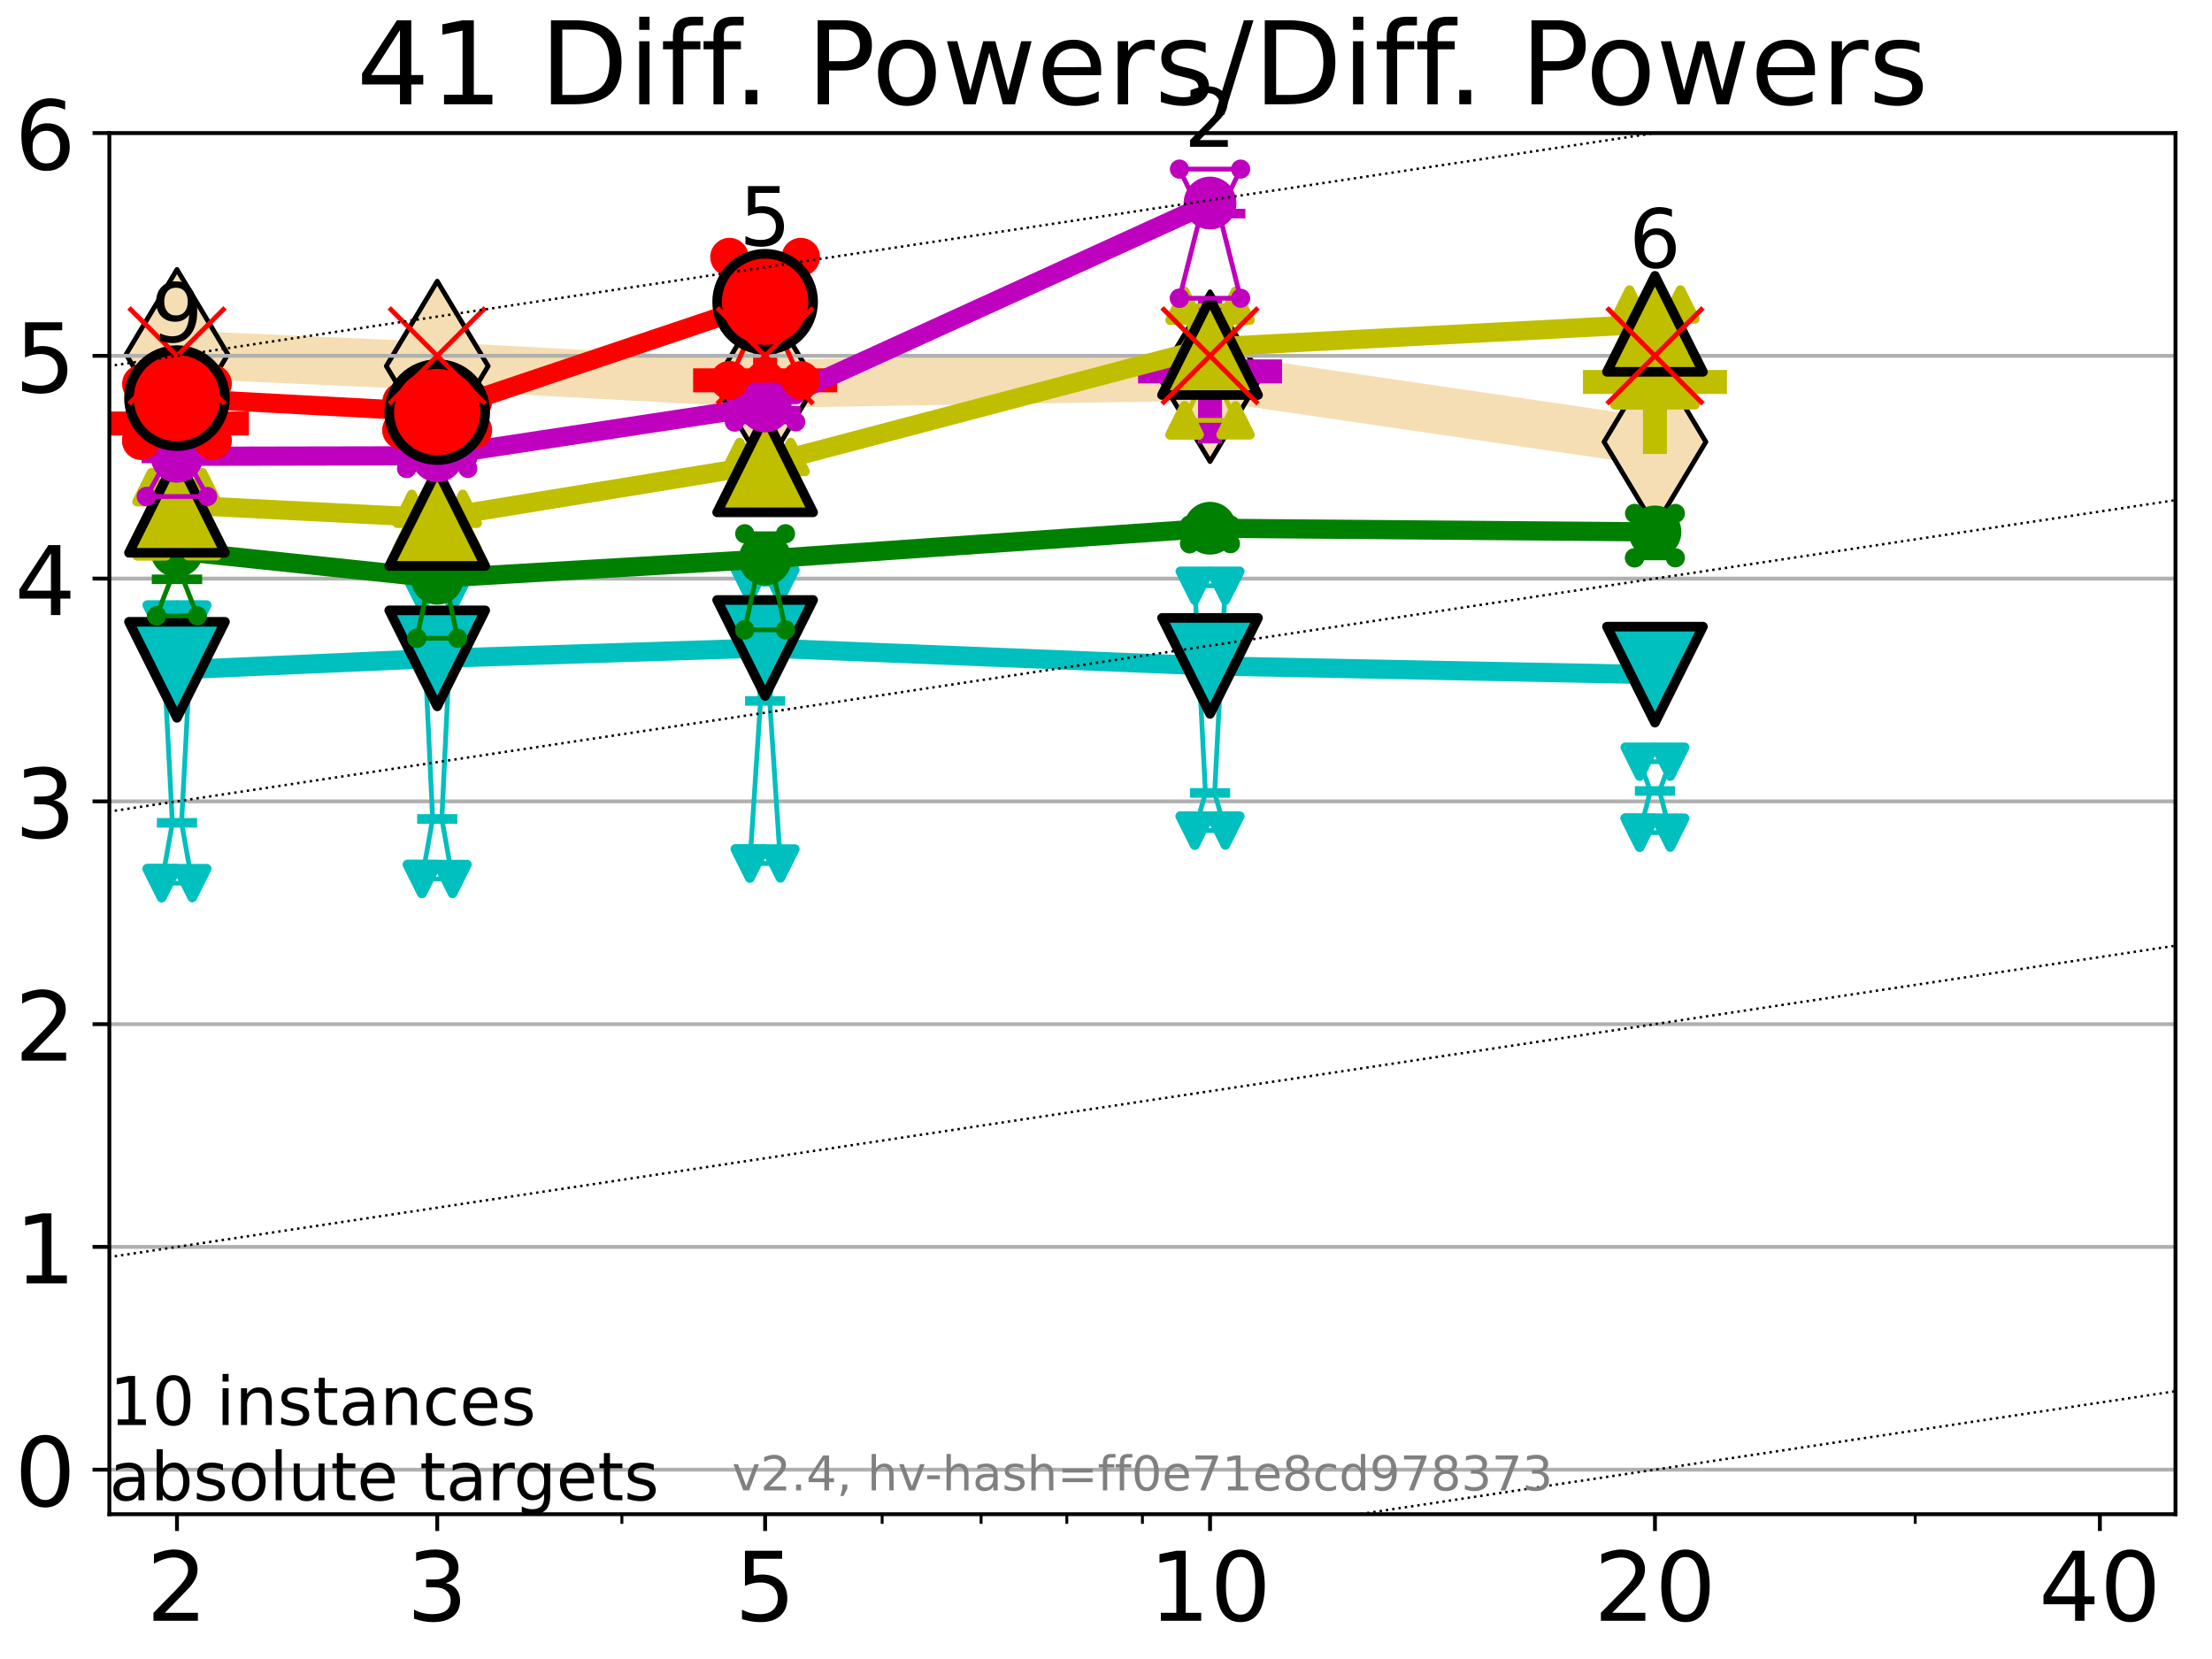 <?xml version="1.0" encoding="utf-8" standalone="no"?>
<!DOCTYPE svg PUBLIC "-//W3C//DTD SVG 1.1//EN"
  "http://www.w3.org/Graphics/SVG/1.1/DTD/svg11.dtd">
<!-- Created with matplotlib (https://matplotlib.org/) -->
<svg height="345.6pt" version="1.1" viewBox="0 0 460.8 345.6" width="460.8pt" xmlns="http://www.w3.org/2000/svg" xmlns:xlink="http://www.w3.org/1999/xlink">
 <defs>
  <style type="text/css">*{stroke-linecap:butt;stroke-linejoin:round;}</style>
 </defs>
 <g id="figure_1">
  <g id="patch_1">
   <path d="M 0 345.6 
L 460.8 345.6 
L 460.8 0 
L 0 0 
z
" style="fill:#ffffff;"/>
  </g>
  <g id="axes_1">
   <g id="patch_2">
    <path d="M 22.78 315.44 
L 453.192 315.44 
L 453.192 27.72 
L 22.78 27.72 
z
" style="fill:#ffffff;"/>
   </g>
   <g id="line2d_1">
    <path clip-path="url(#pfb539d1cbc)" d="M 36.868 73.821 
L 91.085 76.259 
L 159.39 79.945 
L 252.074 78.472 
L 344.758 92.05 
" style="fill:none;stroke:#f5deb3;stroke-linecap:square;stroke-width:10;"/>
    <defs>
     <path d="M -0 17.678 
L 10.607 0 
L 0 -17.678 
L -10.607 -0 
z
" id="m3d7cb11588" style="stroke:#000000;stroke-linejoin:miter;"/>
    </defs>
    <g clip-path="url(#pfb539d1cbc)">
     <use style="fill:#f5deb3;stroke:#000000;stroke-linejoin:miter;" x="36.868" xlink:href="#m3d7cb11588" y="73.821"/>
     <use style="fill:#f5deb3;stroke:#000000;stroke-linejoin:miter;" x="91.085" xlink:href="#m3d7cb11588" y="76.259"/>
     <use style="fill:#f5deb3;stroke:#000000;stroke-linejoin:miter;" x="159.39" xlink:href="#m3d7cb11588" y="79.945"/>
     <use style="fill:#f5deb3;stroke:#000000;stroke-linejoin:miter;" x="252.074" xlink:href="#m3d7cb11588" y="78.472"/>
     <use style="fill:#f5deb3;stroke:#000000;stroke-linejoin:miter;" x="344.758" xlink:href="#m3d7cb11588" y="92.05"/>
    </g>
   </g>
   <g id="line2d_2">
    <defs>
     <path d="M -15 0 
L 15 0 
M 0 15 
L 0 -15 
" id="mdc5b5638f5" style="stroke:#bf00bf;stroke-width:5;"/>
    </defs>
    <g clip-path="url(#pfb539d1cbc)">
     <use style="fill:#bf00bf;stroke:#bf00bf;stroke-width:5;" x="252.074" xlink:href="#mdc5b5638f5" y="77.368"/>
    </g>
   </g>
   <g id="line2d_3">
    <defs>
     <path d="M -15 0 
L 15 0 
M 0 15 
L 0 -15 
" id="m84192580cb" style="stroke:#bfbf00;stroke-width:5;"/>
    </defs>
    <g clip-path="url(#pfb539d1cbc)">
     <use style="fill:#bfbf00;stroke:#bfbf00;stroke-width:5;" x="344.758" xlink:href="#m84192580cb" y="79.567"/>
    </g>
   </g>
   <g id="line2d_4">
    <defs>
     <path d="M -15 0 
L 15 0 
M 0 15 
L 0 -15 
" id="mef375786c1" style="stroke:#ff0000;stroke-width:5;"/>
    </defs>
    <g clip-path="url(#pfb539d1cbc)">
     <use style="fill:#ff0000;stroke:#ff0000;stroke-width:5;" x="36.868" xlink:href="#mef375786c1" y="88.219"/>
    </g>
   </g>
   <g id="line2d_5">
    <g clip-path="url(#pfb539d1cbc)">
     <use style="fill:#ff0000;stroke:#ff0000;stroke-width:5;" x="159.39" xlink:href="#mef375786c1" y="79.225"/>
    </g>
   </g>
   <g id="matplotlib.axis_1">
    <g id="xtick_1">
     <g id="line2d_6">
      <defs>
       <path d="M 0 0 
L 0 3.5 
" id="m2d27825922" style="stroke:#000000;stroke-width:0.8;"/>
      </defs>
      <g>
       <use style="stroke:#000000;stroke-width:0.8;" x="36.868" xlink:href="#m2d27825922" y="315.44"/>
      </g>
     </g>
     <g id="text_1">
      <!-- 2 -->
      <g transform="translate(30.506 337.637)scale(0.2 -0.2)">
       <defs>
        <path d="M 19.188 8.297 
L 53.609 8.297 
L 53.609 0 
L 7.328 0 
L 7.328 8.297 
Q 12.938 14.109 22.625 23.891 
Q 32.328 33.688 34.812 36.531 
Q 39.547 41.844 41.422 45.531 
Q 43.312 49.219 43.312 52.781 
Q 43.312 58.594 39.234 62.25 
Q 35.156 65.922 28.609 65.922 
Q 23.969 65.922 18.812 64.312 
Q 13.672 62.703 7.812 59.422 
L 7.812 69.391 
Q 13.766 71.781 18.938 73 
Q 24.125 74.219 28.422 74.219 
Q 39.75 74.219 46.484 68.547 
Q 53.219 62.891 53.219 53.422 
Q 53.219 48.922 51.531 44.891 
Q 49.859 40.875 45.406 35.406 
Q 44.188 33.984 37.641 27.219 
Q 31.109 20.453 19.188 8.297 
z
" id="DejaVuSans-50"/>
       </defs>
       <use xlink:href="#DejaVuSans-50"/>
      </g>
     </g>
    </g>
    <g id="xtick_2">
     <g id="line2d_7">
      <g>
       <use style="stroke:#000000;stroke-width:0.8;" x="91.085" xlink:href="#m2d27825922" y="315.44"/>
      </g>
     </g>
     <g id="text_2">
      <!-- 3 -->
      <g transform="translate(84.723 337.637)scale(0.2 -0.2)">
       <defs>
        <path d="M 40.578 39.312 
Q 47.656 37.797 51.625 33 
Q 55.609 28.219 55.609 21.188 
Q 55.609 10.406 48.188 4.484 
Q 40.766 -1.422 27.094 -1.422 
Q 22.516 -1.422 17.656 -0.516 
Q 12.797 0.391 7.625 2.203 
L 7.625 11.719 
Q 11.719 9.328 16.594 8.109 
Q 21.484 6.891 26.812 6.891 
Q 36.078 6.891 40.938 10.547 
Q 45.797 14.203 45.797 21.188 
Q 45.797 27.641 41.281 31.266 
Q 36.766 34.906 28.719 34.906 
L 20.219 34.906 
L 20.219 43.016 
L 29.109 43.016 
Q 36.375 43.016 40.234 45.922 
Q 44.094 48.828 44.094 54.297 
Q 44.094 59.906 40.109 62.906 
Q 36.141 65.922 28.719 65.922 
Q 24.656 65.922 20.016 65.031 
Q 15.375 64.156 9.812 62.312 
L 9.812 71.094 
Q 15.438 72.656 20.344 73.438 
Q 25.25 74.219 29.594 74.219 
Q 40.828 74.219 47.359 69.109 
Q 53.906 64.016 53.906 55.328 
Q 53.906 49.266 50.438 45.094 
Q 46.969 40.922 40.578 39.312 
z
" id="DejaVuSans-51"/>
       </defs>
       <use xlink:href="#DejaVuSans-51"/>
      </g>
     </g>
    </g>
    <g id="xtick_3">
     <g id="line2d_8">
      <g>
       <use style="stroke:#000000;stroke-width:0.8;" x="159.39" xlink:href="#m2d27825922" y="315.44"/>
      </g>
     </g>
     <g id="text_3">
      <!-- 5 -->
      <g transform="translate(153.028 337.637)scale(0.2 -0.2)">
       <defs>
        <path d="M 10.797 72.906 
L 49.516 72.906 
L 49.516 64.594 
L 19.828 64.594 
L 19.828 46.734 
Q 21.969 47.469 24.109 47.828 
Q 26.266 48.188 28.422 48.188 
Q 40.625 48.188 47.75 41.5 
Q 54.891 34.812 54.891 23.391 
Q 54.891 11.625 47.562 5.094 
Q 40.234 -1.422 26.906 -1.422 
Q 22.312 -1.422 17.547 -0.641 
Q 12.797 0.141 7.719 1.703 
L 7.719 11.625 
Q 12.109 9.234 16.797 8.062 
Q 21.484 6.891 26.703 6.891 
Q 35.156 6.891 40.078 11.328 
Q 45.016 15.766 45.016 23.391 
Q 45.016 31 40.078 35.438 
Q 35.156 39.891 26.703 39.891 
Q 22.75 39.891 18.812 39.016 
Q 14.891 38.141 10.797 36.281 
z
" id="DejaVuSans-53"/>
       </defs>
       <use xlink:href="#DejaVuSans-53"/>
      </g>
     </g>
    </g>
    <g id="xtick_4">
     <g id="line2d_9">
      <g>
       <use style="stroke:#000000;stroke-width:0.8;" x="252.074" xlink:href="#m2d27825922" y="315.44"/>
      </g>
     </g>
     <g id="text_4">
      <!-- 10 -->
      <g transform="translate(239.349 337.637)scale(0.2 -0.2)">
       <defs>
        <path d="M 12.406 8.297 
L 28.516 8.297 
L 28.516 63.922 
L 10.984 60.406 
L 10.984 69.391 
L 28.422 72.906 
L 38.281 72.906 
L 38.281 8.297 
L 54.391 8.297 
L 54.391 0 
L 12.406 0 
z
" id="DejaVuSans-49"/>
        <path d="M 31.781 66.406 
Q 24.172 66.406 20.328 58.906 
Q 16.5 51.422 16.5 36.375 
Q 16.5 21.391 20.328 13.891 
Q 24.172 6.391 31.781 6.391 
Q 39.453 6.391 43.281 13.891 
Q 47.125 21.391 47.125 36.375 
Q 47.125 51.422 43.281 58.906 
Q 39.453 66.406 31.781 66.406 
z
M 31.781 74.219 
Q 44.047 74.219 50.516 64.516 
Q 56.984 54.828 56.984 36.375 
Q 56.984 17.969 50.516 8.266 
Q 44.047 -1.422 31.781 -1.422 
Q 19.531 -1.422 13.062 8.266 
Q 6.594 17.969 6.594 36.375 
Q 6.594 54.828 13.062 64.516 
Q 19.531 74.219 31.781 74.219 
z
" id="DejaVuSans-48"/>
       </defs>
       <use xlink:href="#DejaVuSans-49"/>
       <use x="63.623" xlink:href="#DejaVuSans-48"/>
      </g>
     </g>
    </g>
    <g id="xtick_5">
     <g id="line2d_10">
      <g>
       <use style="stroke:#000000;stroke-width:0.8;" x="344.758" xlink:href="#m2d27825922" y="315.44"/>
      </g>
     </g>
     <g id="text_5">
      <!-- 20 -->
      <g transform="translate(332.033 337.637)scale(0.2 -0.2)">
       <use xlink:href="#DejaVuSans-50"/>
       <use x="63.623" xlink:href="#DejaVuSans-48"/>
      </g>
     </g>
    </g>
    <g id="xtick_6">
     <g id="line2d_11">
      <g>
       <use style="stroke:#000000;stroke-width:0.8;" x="437.443" xlink:href="#m2d27825922" y="315.44"/>
      </g>
     </g>
     <g id="text_6">
      <!-- 40 -->
      <g transform="translate(424.718 337.637)scale(0.2 -0.2)">
       <defs>
        <path d="M 37.797 64.312 
L 12.891 25.391 
L 37.797 25.391 
z
M 35.203 72.906 
L 47.609 72.906 
L 47.609 25.391 
L 58.016 25.391 
L 58.016 17.188 
L 47.609 17.188 
L 47.609 0 
L 37.797 0 
L 37.797 17.188 
L 4.891 17.188 
L 4.891 26.703 
z
" id="DejaVuSans-52"/>
       </defs>
       <use xlink:href="#DejaVuSans-52"/>
       <use x="63.623" xlink:href="#DejaVuSans-48"/>
      </g>
     </g>
    </g>
    <g id="xtick_7">
     <g id="line2d_12">
      <defs>
       <path d="M 0 0 
L 0 2 
" id="m835a89d70a" style="stroke:#000000;stroke-width:0.6;"/>
      </defs>
      <g>
       <use style="stroke:#000000;stroke-width:0.6;" x="129.552" xlink:href="#m835a89d70a" y="315.44"/>
      </g>
     </g>
    </g>
    <g id="xtick_8">
     <g id="line2d_13">
      <g>
       <use style="stroke:#000000;stroke-width:0.6;" x="183.769" xlink:href="#m835a89d70a" y="315.44"/>
      </g>
     </g>
    </g>
    <g id="xtick_9">
     <g id="line2d_14">
      <g>
       <use style="stroke:#000000;stroke-width:0.6;" x="204.381" xlink:href="#m835a89d70a" y="315.44"/>
      </g>
     </g>
    </g>
    <g id="xtick_10">
     <g id="line2d_15">
      <g>
       <use style="stroke:#000000;stroke-width:0.6;" x="222.237" xlink:href="#m835a89d70a" y="315.44"/>
      </g>
     </g>
    </g>
    <g id="xtick_11">
     <g id="line2d_16">
      <g>
       <use style="stroke:#000000;stroke-width:0.6;" x="237.986" xlink:href="#m835a89d70a" y="315.44"/>
      </g>
     </g>
    </g>
    <g id="xtick_12">
     <g id="line2d_17">
      <g>
       <use style="stroke:#000000;stroke-width:0.6;" x="398.975" xlink:href="#m835a89d70a" y="315.44"/>
      </g>
     </g>
    </g>
   </g>
   <g id="matplotlib.axis_2">
    <g id="ytick_1">
     <g id="line2d_18">
      <path clip-path="url(#pfb539d1cbc)" d="M 22.78 306.159 
L 453.192 306.159 
" style="fill:none;stroke:#b0b0b0;stroke-linecap:square;stroke-width:0.8;"/>
     </g>
     <g id="line2d_19">
      <defs>
       <path d="M 0 0 
L -3.5 0 
" id="m1a2815c2d4" style="stroke:#000000;stroke-width:0.8;"/>
      </defs>
      <g>
       <use style="stroke:#000000;stroke-width:0.8;" x="22.78" xlink:href="#m1a2815c2d4" y="306.159"/>
      </g>
     </g>
     <g id="text_7">
      <!-- 0 -->
      <g transform="translate(3.055 313.757)scale(0.2 -0.2)">
       <use xlink:href="#DejaVuSans-48"/>
      </g>
     </g>
    </g>
    <g id="ytick_2">
     <g id="line2d_20">
      <path clip-path="url(#pfb539d1cbc)" d="M 22.78 259.752 
L 453.192 259.752 
" style="fill:none;stroke:#b0b0b0;stroke-linecap:square;stroke-width:0.8;"/>
     </g>
     <g id="line2d_21">
      <g>
       <use style="stroke:#000000;stroke-width:0.8;" x="22.78" xlink:href="#m1a2815c2d4" y="259.752"/>
      </g>
     </g>
     <g id="text_8">
      <!-- 1 -->
      <g transform="translate(3.055 267.351)scale(0.2 -0.2)">
       <use xlink:href="#DejaVuSans-49"/>
      </g>
     </g>
    </g>
    <g id="ytick_3">
     <g id="line2d_22">
      <path clip-path="url(#pfb539d1cbc)" d="M 22.78 213.346 
L 453.192 213.346 
" style="fill:none;stroke:#b0b0b0;stroke-linecap:square;stroke-width:0.8;"/>
     </g>
     <g id="line2d_23">
      <g>
       <use style="stroke:#000000;stroke-width:0.8;" x="22.78" xlink:href="#m1a2815c2d4" y="213.346"/>
      </g>
     </g>
     <g id="text_9">
      <!-- 2 -->
      <g transform="translate(3.055 220.944)scale(0.2 -0.2)">
       <use xlink:href="#DejaVuSans-50"/>
      </g>
     </g>
    </g>
    <g id="ytick_4">
     <g id="line2d_24">
      <path clip-path="url(#pfb539d1cbc)" d="M 22.78 166.939 
L 453.192 166.939 
" style="fill:none;stroke:#b0b0b0;stroke-linecap:square;stroke-width:0.8;"/>
     </g>
     <g id="line2d_25">
      <g>
       <use style="stroke:#000000;stroke-width:0.8;" x="22.78" xlink:href="#m1a2815c2d4" y="166.939"/>
      </g>
     </g>
     <g id="text_10">
      <!-- 3 -->
      <g transform="translate(3.055 174.538)scale(0.2 -0.2)">
       <use xlink:href="#DejaVuSans-51"/>
      </g>
     </g>
    </g>
    <g id="ytick_5">
     <g id="line2d_26">
      <path clip-path="url(#pfb539d1cbc)" d="M 22.78 120.533 
L 453.192 120.533 
" style="fill:none;stroke:#b0b0b0;stroke-linecap:square;stroke-width:0.8;"/>
     </g>
     <g id="line2d_27">
      <g>
       <use style="stroke:#000000;stroke-width:0.8;" x="22.78" xlink:href="#m1a2815c2d4" y="120.533"/>
      </g>
     </g>
     <g id="text_11">
      <!-- 4 -->
      <g transform="translate(3.055 128.131)scale(0.2 -0.2)">
       <use xlink:href="#DejaVuSans-52"/>
      </g>
     </g>
    </g>
    <g id="ytick_6">
     <g id="line2d_28">
      <path clip-path="url(#pfb539d1cbc)" d="M 22.78 74.126 
L 453.192 74.126 
" style="fill:none;stroke:#b0b0b0;stroke-linecap:square;stroke-width:0.8;"/>
     </g>
     <g id="line2d_29">
      <g>
       <use style="stroke:#000000;stroke-width:0.8;" x="22.78" xlink:href="#m1a2815c2d4" y="74.126"/>
      </g>
     </g>
     <g id="text_12">
      <!-- 5 -->
      <g transform="translate(3.055 81.725)scale(0.2 -0.2)">
       <use xlink:href="#DejaVuSans-53"/>
      </g>
     </g>
    </g>
    <g id="ytick_7">
     <g id="line2d_30">
      <path clip-path="url(#pfb539d1cbc)" d="M 22.78 27.72 
L 453.192 27.72 
" style="fill:none;stroke:#b0b0b0;stroke-linecap:square;stroke-width:0.8;"/>
     </g>
     <g id="line2d_31">
      <g>
       <use style="stroke:#000000;stroke-width:0.8;" x="22.78" xlink:href="#m1a2815c2d4" y="27.72"/>
      </g>
     </g>
     <g id="text_13">
      <!-- 6 -->
      <g transform="translate(3.055 35.318)scale(0.2 -0.2)">
       <defs>
        <path d="M 33.016 40.375 
Q 26.375 40.375 22.484 35.828 
Q 18.609 31.297 18.609 23.391 
Q 18.609 15.531 22.484 10.953 
Q 26.375 6.391 33.016 6.391 
Q 39.656 6.391 43.531 10.953 
Q 47.406 15.531 47.406 23.391 
Q 47.406 31.297 43.531 35.828 
Q 39.656 40.375 33.016 40.375 
z
M 52.594 71.297 
L 52.594 62.312 
Q 48.875 64.062 45.094 64.984 
Q 41.312 65.922 37.594 65.922 
Q 27.828 65.922 22.672 59.328 
Q 17.531 52.734 16.797 39.406 
Q 19.672 43.656 24.016 45.922 
Q 28.375 48.188 33.594 48.188 
Q 44.578 48.188 50.953 41.516 
Q 57.328 34.859 57.328 23.391 
Q 57.328 12.156 50.688 5.359 
Q 44.047 -1.422 33.016 -1.422 
Q 20.359 -1.422 13.672 8.266 
Q 6.984 17.969 6.984 36.375 
Q 6.984 53.656 15.188 63.938 
Q 23.391 74.219 37.203 74.219 
Q 40.922 74.219 44.703 73.484 
Q 48.484 72.75 52.594 71.297 
z
" id="DejaVuSans-54"/>
       </defs>
       <use xlink:href="#DejaVuSans-54"/>
      </g>
     </g>
    </g>
   </g>
   <g id="line2d_32">
    <path clip-path="url(#pfb539d1cbc)" d="M 33.682 183.972 
L 35.912 171.405 
L 33.682 129.044 
L 40.054 129.044 
L 37.824 171.405 
L 40.054 183.972 
L 33.682 183.972 
" style="fill:none;stroke:#00bfbf;stroke-linecap:square;"/>
   </g>
   <g id="line2d_33">
    <path clip-path="url(#pfb539d1cbc)" d="M 33.682 183.972 
L 40.054 183.972 
L 40.054 129.044 
L 33.682 129.044 
L 33.682 183.972 
" style="fill:none;"/>
    <defs>
     <path d="M -0 3 
L 3 -3 
L -3 -3 
z
" id="m2ac1d01feb" style="stroke:#00bfbf;stroke-linejoin:miter;stroke-width:2;"/>
    </defs>
    <g clip-path="url(#pfb539d1cbc)">
     <use style="fill:#00bfbf;stroke:#00bfbf;stroke-linejoin:miter;stroke-width:2;" x="33.682" xlink:href="#m2ac1d01feb" y="183.972"/>
     <use style="fill:#00bfbf;stroke:#00bfbf;stroke-linejoin:miter;stroke-width:2;" x="40.054" xlink:href="#m2ac1d01feb" y="183.972"/>
     <use style="fill:#00bfbf;stroke:#00bfbf;stroke-linejoin:miter;stroke-width:2;" x="40.054" xlink:href="#m2ac1d01feb" y="129.044"/>
     <use style="fill:#00bfbf;stroke:#00bfbf;stroke-linejoin:miter;stroke-width:2;" x="33.682" xlink:href="#m2ac1d01feb" y="129.044"/>
     <use style="fill:#00bfbf;stroke:#00bfbf;stroke-linejoin:miter;stroke-width:2;" x="33.682" xlink:href="#m2ac1d01feb" y="183.972"/>
    </g>
   </g>
   <g id="line2d_34">
    <path clip-path="url(#pfb539d1cbc)" d="M 33.682 171.405 
L 40.054 171.405 
" style="fill:none;stroke:#00bfbf;stroke-linecap:square;stroke-width:2;"/>
   </g>
   <g id="line2d_35">
    <path clip-path="url(#pfb539d1cbc)" d="M 87.899 183.107 
L 90.129 170.602 
L 87.899 123.607 
L 94.271 123.607 
L 92.041 170.602 
L 94.271 183.107 
L 87.899 183.107 
" style="fill:none;stroke:#00bfbf;stroke-linecap:square;"/>
   </g>
   <g id="line2d_36">
    <path clip-path="url(#pfb539d1cbc)" d="M 87.899 183.107 
L 94.271 183.107 
L 94.271 123.607 
L 87.899 123.607 
L 87.899 183.107 
" style="fill:none;"/>
    <g clip-path="url(#pfb539d1cbc)">
     <use style="fill:#00bfbf;stroke:#00bfbf;stroke-linejoin:miter;stroke-width:2;" x="87.899" xlink:href="#m2ac1d01feb" y="183.107"/>
     <use style="fill:#00bfbf;stroke:#00bfbf;stroke-linejoin:miter;stroke-width:2;" x="94.271" xlink:href="#m2ac1d01feb" y="183.107"/>
     <use style="fill:#00bfbf;stroke:#00bfbf;stroke-linejoin:miter;stroke-width:2;" x="94.271" xlink:href="#m2ac1d01feb" y="123.607"/>
     <use style="fill:#00bfbf;stroke:#00bfbf;stroke-linejoin:miter;stroke-width:2;" x="87.899" xlink:href="#m2ac1d01feb" y="123.607"/>
     <use style="fill:#00bfbf;stroke:#00bfbf;stroke-linejoin:miter;stroke-width:2;" x="87.899" xlink:href="#m2ac1d01feb" y="183.107"/>
    </g>
   </g>
   <g id="line2d_37">
    <path clip-path="url(#pfb539d1cbc)" d="M 87.899 170.602 
L 94.271 170.602 
" style="fill:none;stroke:#00bfbf;stroke-linecap:square;stroke-width:2;"/>
   </g>
   <g id="line2d_38">
    <path clip-path="url(#pfb539d1cbc)" d="M 156.204 179.872 
L 158.434 146.019 
L 156.204 121.686 
L 162.576 121.686 
L 160.346 146.019 
L 162.576 179.872 
L 156.204 179.872 
" style="fill:none;stroke:#00bfbf;stroke-linecap:square;"/>
   </g>
   <g id="line2d_39">
    <path clip-path="url(#pfb539d1cbc)" d="M 156.204 179.872 
L 162.576 179.872 
L 162.576 121.686 
L 156.204 121.686 
L 156.204 179.872 
" style="fill:none;"/>
    <g clip-path="url(#pfb539d1cbc)">
     <use style="fill:#00bfbf;stroke:#00bfbf;stroke-linejoin:miter;stroke-width:2;" x="156.204" xlink:href="#m2ac1d01feb" y="179.872"/>
     <use style="fill:#00bfbf;stroke:#00bfbf;stroke-linejoin:miter;stroke-width:2;" x="162.576" xlink:href="#m2ac1d01feb" y="179.872"/>
     <use style="fill:#00bfbf;stroke:#00bfbf;stroke-linejoin:miter;stroke-width:2;" x="162.576" xlink:href="#m2ac1d01feb" y="121.686"/>
     <use style="fill:#00bfbf;stroke:#00bfbf;stroke-linejoin:miter;stroke-width:2;" x="156.204" xlink:href="#m2ac1d01feb" y="121.686"/>
     <use style="fill:#00bfbf;stroke:#00bfbf;stroke-linejoin:miter;stroke-width:2;" x="156.204" xlink:href="#m2ac1d01feb" y="179.872"/>
    </g>
   </g>
   <g id="line2d_40">
    <path clip-path="url(#pfb539d1cbc)" d="M 156.204 146.019 
L 162.576 146.019 
" style="fill:none;stroke:#00bfbf;stroke-linecap:square;stroke-width:2;"/>
   </g>
   <g id="line2d_41">
    <path clip-path="url(#pfb539d1cbc)" d="M 248.888 173.027 
L 251.118 165.18 
L 248.888 122.025 
L 255.26 122.025 
L 253.03 165.18 
L 255.26 173.027 
L 248.888 173.027 
" style="fill:none;stroke:#00bfbf;stroke-linecap:square;"/>
   </g>
   <g id="line2d_42">
    <path clip-path="url(#pfb539d1cbc)" d="M 248.888 173.027 
L 255.26 173.027 
L 255.26 122.025 
L 248.888 122.025 
L 248.888 173.027 
" style="fill:none;"/>
    <g clip-path="url(#pfb539d1cbc)">
     <use style="fill:#00bfbf;stroke:#00bfbf;stroke-linejoin:miter;stroke-width:2;" x="248.888" xlink:href="#m2ac1d01feb" y="173.027"/>
     <use style="fill:#00bfbf;stroke:#00bfbf;stroke-linejoin:miter;stroke-width:2;" x="255.26" xlink:href="#m2ac1d01feb" y="173.027"/>
     <use style="fill:#00bfbf;stroke:#00bfbf;stroke-linejoin:miter;stroke-width:2;" x="255.26" xlink:href="#m2ac1d01feb" y="122.025"/>
     <use style="fill:#00bfbf;stroke:#00bfbf;stroke-linejoin:miter;stroke-width:2;" x="248.888" xlink:href="#m2ac1d01feb" y="122.025"/>
     <use style="fill:#00bfbf;stroke:#00bfbf;stroke-linejoin:miter;stroke-width:2;" x="248.888" xlink:href="#m2ac1d01feb" y="173.027"/>
    </g>
   </g>
   <g id="line2d_43">
    <path clip-path="url(#pfb539d1cbc)" d="M 248.888 165.18 
L 255.26 165.18 
" style="fill:none;stroke:#00bfbf;stroke-linecap:square;stroke-width:2;"/>
   </g>
   <g id="line2d_44">
    <path clip-path="url(#pfb539d1cbc)" d="M 341.572 173.455 
L 343.803 164.777 
L 341.572 158.678 
L 347.945 158.678 
L 345.714 164.777 
L 347.945 173.455 
L 341.572 173.455 
" style="fill:none;stroke:#00bfbf;stroke-linecap:square;"/>
   </g>
   <g id="line2d_45">
    <path clip-path="url(#pfb539d1cbc)" d="M 341.572 173.455 
L 347.945 173.455 
L 347.945 158.678 
L 341.572 158.678 
L 341.572 173.455 
" style="fill:none;"/>
    <g clip-path="url(#pfb539d1cbc)">
     <use style="fill:#00bfbf;stroke:#00bfbf;stroke-linejoin:miter;stroke-width:2;" x="341.572" xlink:href="#m2ac1d01feb" y="173.455"/>
     <use style="fill:#00bfbf;stroke:#00bfbf;stroke-linejoin:miter;stroke-width:2;" x="347.945" xlink:href="#m2ac1d01feb" y="173.455"/>
     <use style="fill:#00bfbf;stroke:#00bfbf;stroke-linejoin:miter;stroke-width:2;" x="347.945" xlink:href="#m2ac1d01feb" y="158.678"/>
     <use style="fill:#00bfbf;stroke:#00bfbf;stroke-linejoin:miter;stroke-width:2;" x="341.572" xlink:href="#m2ac1d01feb" y="158.678"/>
     <use style="fill:#00bfbf;stroke:#00bfbf;stroke-linejoin:miter;stroke-width:2;" x="341.572" xlink:href="#m2ac1d01feb" y="173.455"/>
    </g>
   </g>
   <g id="line2d_46">
    <path clip-path="url(#pfb539d1cbc)" d="M 341.572 164.777 
L 347.945 164.777 
" style="fill:none;stroke:#00bfbf;stroke-linecap:square;stroke-width:2;"/>
   </g>
   <g id="line2d_47">
    <path clip-path="url(#pfb539d1cbc)" d="M 36.868 139.535 
L 91.085 137.149 
" style="fill:none;stroke:#00bfbf;stroke-linecap:square;stroke-width:4;"/>
   </g>
   <g id="line2d_48">
    <path clip-path="url(#pfb539d1cbc)" d="M 91.085 137.149 
L 159.39 134.986 
" style="fill:none;stroke:#00bfbf;stroke-linecap:square;stroke-width:4;"/>
   </g>
   <g id="line2d_49">
    <path clip-path="url(#pfb539d1cbc)" d="M 159.39 134.986 
L 252.074 138.722 
" style="fill:none;stroke:#00bfbf;stroke-linecap:square;stroke-width:4;"/>
   </g>
   <g id="line2d_50">
    <path clip-path="url(#pfb539d1cbc)" d="M 252.074 138.722 
L 344.758 140.541 
" style="fill:none;stroke:#00bfbf;stroke-linecap:square;stroke-width:4;"/>
   </g>
   <g id="line2d_51">
    <path clip-path="url(#pfb539d1cbc)" d="M 36.868 139.535 
L 91.085 137.149 
L 159.39 134.986 
L 252.074 138.722 
L 344.758 140.541 
" style="fill:none;"/>
    <defs>
     <path d="M -0 10 
L 10 -10 
L -10 -10 
z
" id="m9b7d86715d" style="stroke:#000000;stroke-linejoin:miter;stroke-width:2;"/>
    </defs>
    <g clip-path="url(#pfb539d1cbc)">
     <use style="fill:#00bfbf;stroke:#000000;stroke-linejoin:miter;stroke-width:2;" x="36.868" xlink:href="#m9b7d86715d" y="139.535"/>
     <use style="fill:#00bfbf;stroke:#000000;stroke-linejoin:miter;stroke-width:2;" x="91.085" xlink:href="#m9b7d86715d" y="137.149"/>
     <use style="fill:#00bfbf;stroke:#000000;stroke-linejoin:miter;stroke-width:2;" x="159.39" xlink:href="#m9b7d86715d" y="134.986"/>
     <use style="fill:#00bfbf;stroke:#000000;stroke-linejoin:miter;stroke-width:2;" x="252.074" xlink:href="#m9b7d86715d" y="138.722"/>
     <use style="fill:#00bfbf;stroke:#000000;stroke-linejoin:miter;stroke-width:2;" x="344.758" xlink:href="#m9b7d86715d" y="140.541"/>
    </g>
   </g>
   <g id="line2d_52">
    <path clip-path="url(#pfb539d1cbc)" d="M 32.62 128.303 
L 35.594 120.68 
L 32.62 108.088 
L 41.116 108.088 
L 38.143 120.68 
L 41.116 128.303 
L 32.62 128.303 
" style="fill:none;stroke:#008000;stroke-linecap:square;"/>
   </g>
   <g id="line2d_53">
    <path clip-path="url(#pfb539d1cbc)" d="M 32.62 128.303 
L 41.116 128.303 
L 41.116 108.088 
L 32.62 108.088 
L 32.62 128.303 
" style="fill:none;"/>
    <defs>
     <path d="M 0 1.5 
C 0.398 1.5 0.779 1.342 1.061 1.061 
C 1.342 0.779 1.5 0.398 1.5 0 
C 1.5 -0.398 1.342 -0.779 1.061 -1.061 
C 0.779 -1.342 0.398 -1.5 0 -1.5 
C -0.398 -1.5 -0.779 -1.342 -1.061 -1.061 
C -1.342 -0.779 -1.5 -0.398 -1.5 0 
C -1.5 0.398 -1.342 0.779 -1.061 1.061 
C -0.779 1.342 -0.398 1.5 0 1.5 
z
" id="m5c8c38b9b7" style="stroke:#008000;"/>
    </defs>
    <g clip-path="url(#pfb539d1cbc)">
     <use style="fill:#008000;stroke:#008000;" x="32.62" xlink:href="#m5c8c38b9b7" y="128.303"/>
     <use style="fill:#008000;stroke:#008000;" x="41.116" xlink:href="#m5c8c38b9b7" y="128.303"/>
     <use style="fill:#008000;stroke:#008000;" x="41.116" xlink:href="#m5c8c38b9b7" y="108.088"/>
     <use style="fill:#008000;stroke:#008000;" x="32.62" xlink:href="#m5c8c38b9b7" y="108.088"/>
     <use style="fill:#008000;stroke:#008000;" x="32.62" xlink:href="#m5c8c38b9b7" y="128.303"/>
    </g>
   </g>
   <g id="line2d_54">
    <path clip-path="url(#pfb539d1cbc)" d="M 32.62 120.68 
L 41.116 120.68 
" style="fill:none;stroke:#008000;stroke-linecap:square;stroke-width:2;"/>
   </g>
   <g id="line2d_55">
    <path clip-path="url(#pfb539d1cbc)" d="M 86.837 132.959 
L 89.811 118.974 
L 86.837 112.028 
L 95.333 112.028 
L 92.359 118.974 
L 95.333 132.959 
L 86.837 132.959 
" style="fill:none;stroke:#008000;stroke-linecap:square;"/>
   </g>
   <g id="line2d_56">
    <path clip-path="url(#pfb539d1cbc)" d="M 86.837 132.959 
L 95.333 132.959 
L 95.333 112.028 
L 86.837 112.028 
L 86.837 132.959 
" style="fill:none;"/>
    <g clip-path="url(#pfb539d1cbc)">
     <use style="fill:#008000;stroke:#008000;" x="86.837" xlink:href="#m5c8c38b9b7" y="132.959"/>
     <use style="fill:#008000;stroke:#008000;" x="95.333" xlink:href="#m5c8c38b9b7" y="132.959"/>
     <use style="fill:#008000;stroke:#008000;" x="95.333" xlink:href="#m5c8c38b9b7" y="112.028"/>
     <use style="fill:#008000;stroke:#008000;" x="86.837" xlink:href="#m5c8c38b9b7" y="112.028"/>
     <use style="fill:#008000;stroke:#008000;" x="86.837" xlink:href="#m5c8c38b9b7" y="132.959"/>
    </g>
   </g>
   <g id="line2d_57">
    <path clip-path="url(#pfb539d1cbc)" d="M 86.837 118.974 
L 95.333 118.974 
" style="fill:none;stroke:#008000;stroke-linecap:square;stroke-width:2;"/>
   </g>
   <g id="line2d_58">
    <path clip-path="url(#pfb539d1cbc)" d="M 155.142 131.207 
L 158.116 117.328 
L 155.142 111.184 
L 163.638 111.184 
L 160.665 117.328 
L 163.638 131.207 
L 155.142 131.207 
" style="fill:none;stroke:#008000;stroke-linecap:square;"/>
   </g>
   <g id="line2d_59">
    <path clip-path="url(#pfb539d1cbc)" d="M 155.142 131.207 
L 163.638 131.207 
L 163.638 111.184 
L 155.142 111.184 
L 155.142 131.207 
" style="fill:none;"/>
    <g clip-path="url(#pfb539d1cbc)">
     <use style="fill:#008000;stroke:#008000;" x="155.142" xlink:href="#m5c8c38b9b7" y="131.207"/>
     <use style="fill:#008000;stroke:#008000;" x="163.638" xlink:href="#m5c8c38b9b7" y="131.207"/>
     <use style="fill:#008000;stroke:#008000;" x="163.638" xlink:href="#m5c8c38b9b7" y="111.184"/>
     <use style="fill:#008000;stroke:#008000;" x="155.142" xlink:href="#m5c8c38b9b7" y="111.184"/>
     <use style="fill:#008000;stroke:#008000;" x="155.142" xlink:href="#m5c8c38b9b7" y="131.207"/>
    </g>
   </g>
   <g id="line2d_60">
    <path clip-path="url(#pfb539d1cbc)" d="M 155.142 117.328 
L 163.638 117.328 
" style="fill:none;stroke:#008000;stroke-linecap:square;stroke-width:2;"/>
   </g>
   <g id="line2d_61">
    <path clip-path="url(#pfb539d1cbc)" d="M 247.826 113.26 
L 250.8 111.421 
L 247.826 109.353 
L 256.322 109.353 
L 253.349 111.421 
L 256.322 113.26 
L 247.826 113.26 
" style="fill:none;stroke:#008000;stroke-linecap:square;"/>
   </g>
   <g id="line2d_62">
    <path clip-path="url(#pfb539d1cbc)" d="M 247.826 113.26 
L 256.322 113.26 
L 256.322 109.353 
L 247.826 109.353 
L 247.826 113.26 
" style="fill:none;"/>
    <g clip-path="url(#pfb539d1cbc)">
     <use style="fill:#008000;stroke:#008000;" x="247.826" xlink:href="#m5c8c38b9b7" y="113.26"/>
     <use style="fill:#008000;stroke:#008000;" x="256.322" xlink:href="#m5c8c38b9b7" y="113.26"/>
     <use style="fill:#008000;stroke:#008000;" x="256.322" xlink:href="#m5c8c38b9b7" y="109.353"/>
     <use style="fill:#008000;stroke:#008000;" x="247.826" xlink:href="#m5c8c38b9b7" y="109.353"/>
     <use style="fill:#008000;stroke:#008000;" x="247.826" xlink:href="#m5c8c38b9b7" y="113.26"/>
    </g>
   </g>
   <g id="line2d_63">
    <path clip-path="url(#pfb539d1cbc)" d="M 247.826 111.421 
L 256.322 111.421 
" style="fill:none;stroke:#008000;stroke-linecap:square;stroke-width:2;"/>
   </g>
   <g id="line2d_64">
    <path clip-path="url(#pfb539d1cbc)" d="M 340.51 116.206 
L 343.484 110.731 
L 340.51 106.956 
L 349.007 106.956 
L 346.033 110.731 
L 349.007 116.206 
L 340.51 116.206 
" style="fill:none;stroke:#008000;stroke-linecap:square;"/>
   </g>
   <g id="line2d_65">
    <path clip-path="url(#pfb539d1cbc)" d="M 340.51 116.206 
L 349.007 116.206 
L 349.007 106.956 
L 340.51 106.956 
L 340.51 116.206 
" style="fill:none;"/>
    <g clip-path="url(#pfb539d1cbc)">
     <use style="fill:#008000;stroke:#008000;" x="340.51" xlink:href="#m5c8c38b9b7" y="116.206"/>
     <use style="fill:#008000;stroke:#008000;" x="349.007" xlink:href="#m5c8c38b9b7" y="116.206"/>
     <use style="fill:#008000;stroke:#008000;" x="349.007" xlink:href="#m5c8c38b9b7" y="106.956"/>
     <use style="fill:#008000;stroke:#008000;" x="340.51" xlink:href="#m5c8c38b9b7" y="106.956"/>
     <use style="fill:#008000;stroke:#008000;" x="340.51" xlink:href="#m5c8c38b9b7" y="116.206"/>
    </g>
   </g>
   <g id="line2d_66">
    <path clip-path="url(#pfb539d1cbc)" d="M 340.51 110.731 
L 349.007 110.731 
" style="fill:none;stroke:#008000;stroke-linecap:square;stroke-width:2;"/>
   </g>
   <g id="line2d_67">
    <path clip-path="url(#pfb539d1cbc)" d="M 36.868 114.762 
L 91.085 120.461 
" style="fill:none;stroke:#008000;stroke-linecap:square;stroke-width:4;"/>
   </g>
   <g id="line2d_68">
    <path clip-path="url(#pfb539d1cbc)" d="M 91.085 120.461 
L 159.39 116.456 
" style="fill:none;stroke:#008000;stroke-linecap:square;stroke-width:4;"/>
   </g>
   <g id="line2d_69">
    <path clip-path="url(#pfb539d1cbc)" d="M 159.39 116.456 
L 252.074 110.039 
" style="fill:none;stroke:#008000;stroke-linecap:square;stroke-width:4;"/>
   </g>
   <g id="line2d_70">
    <path clip-path="url(#pfb539d1cbc)" d="M 252.074 110.039 
L 344.758 110.808 
" style="fill:none;stroke:#008000;stroke-linecap:square;stroke-width:4;"/>
   </g>
   <g id="line2d_71">
    <path clip-path="url(#pfb539d1cbc)" d="M 36.868 114.762 
L 91.085 120.461 
L 159.39 116.456 
L 252.074 110.039 
L 344.758 110.808 
" style="fill:none;"/>
    <defs>
     <path d="M 0 5 
C 1.326 5 2.598 4.473 3.536 3.536 
C 4.473 2.598 5 1.326 5 0 
C 5 -1.326 4.473 -2.598 3.536 -3.536 
C 2.598 -4.473 1.326 -5 0 -5 
C -1.326 -5 -2.598 -4.473 -3.536 -3.536 
C -4.473 -2.598 -5 -1.326 -5 0 
C -5 1.326 -4.473 2.598 -3.536 3.536 
C -2.598 4.473 -1.326 5 0 5 
z
" id="m958cd0e0a3" style="stroke:#008000;"/>
    </defs>
    <g clip-path="url(#pfb539d1cbc)">
     <use style="fill:#008000;stroke:#008000;" x="36.868" xlink:href="#m958cd0e0a3" y="114.762"/>
     <use style="fill:#008000;stroke:#008000;" x="91.085" xlink:href="#m958cd0e0a3" y="120.461"/>
     <use style="fill:#008000;stroke:#008000;" x="159.39" xlink:href="#m958cd0e0a3" y="116.456"/>
     <use style="fill:#008000;stroke:#008000;" x="252.074" xlink:href="#m958cd0e0a3" y="110.039"/>
     <use style="fill:#008000;stroke:#008000;" x="344.758" xlink:href="#m958cd0e0a3" y="110.808"/>
    </g>
   </g>
   <g id="line2d_72">
    <path clip-path="url(#pfb539d1cbc)" d="M 31.558 112.751 
L 35.275 104.945 
L 31.558 101.488 
L 42.178 101.488 
L 38.461 104.945 
L 42.178 112.751 
L 31.558 112.751 
" style="fill:none;stroke:#bfbf00;stroke-linecap:square;"/>
   </g>
   <g id="line2d_73">
    <path clip-path="url(#pfb539d1cbc)" d="M 31.558 112.751 
L 42.178 112.751 
L 42.178 101.488 
L 31.558 101.488 
L 31.558 112.751 
" style="fill:none;"/>
    <defs>
     <path d="M 0 -3 
L -3 3 
L 3 3 
z
" id="m4909d96f55" style="stroke:#bfbf00;stroke-linejoin:miter;stroke-width:2;"/>
    </defs>
    <g clip-path="url(#pfb539d1cbc)">
     <use style="fill:#bfbf00;stroke:#bfbf00;stroke-linejoin:miter;stroke-width:2;" x="31.558" xlink:href="#m4909d96f55" y="112.751"/>
     <use style="fill:#bfbf00;stroke:#bfbf00;stroke-linejoin:miter;stroke-width:2;" x="42.178" xlink:href="#m4909d96f55" y="112.751"/>
     <use style="fill:#bfbf00;stroke:#bfbf00;stroke-linejoin:miter;stroke-width:2;" x="42.178" xlink:href="#m4909d96f55" y="101.488"/>
     <use style="fill:#bfbf00;stroke:#bfbf00;stroke-linejoin:miter;stroke-width:2;" x="31.558" xlink:href="#m4909d96f55" y="101.488"/>
     <use style="fill:#bfbf00;stroke:#bfbf00;stroke-linejoin:miter;stroke-width:2;" x="31.558" xlink:href="#m4909d96f55" y="112.751"/>
    </g>
   </g>
   <g id="line2d_74">
    <path clip-path="url(#pfb539d1cbc)" d="M 31.558 104.945 
L 42.178 104.945 
" style="fill:none;stroke:#bfbf00;stroke-linecap:square;stroke-width:2;"/>
   </g>
   <g id="line2d_75">
    <path clip-path="url(#pfb539d1cbc)" d="M 85.775 111.355 
L 89.492 108.008 
L 85.775 105.993 
L 96.395 105.993 
L 92.678 108.008 
L 96.395 111.355 
L 85.775 111.355 
" style="fill:none;stroke:#bfbf00;stroke-linecap:square;"/>
   </g>
   <g id="line2d_76">
    <path clip-path="url(#pfb539d1cbc)" d="M 85.775 111.355 
L 96.395 111.355 
L 96.395 105.993 
L 85.775 105.993 
L 85.775 111.355 
" style="fill:none;"/>
    <g clip-path="url(#pfb539d1cbc)">
     <use style="fill:#bfbf00;stroke:#bfbf00;stroke-linejoin:miter;stroke-width:2;" x="85.775" xlink:href="#m4909d96f55" y="111.355"/>
     <use style="fill:#bfbf00;stroke:#bfbf00;stroke-linejoin:miter;stroke-width:2;" x="96.395" xlink:href="#m4909d96f55" y="111.355"/>
     <use style="fill:#bfbf00;stroke:#bfbf00;stroke-linejoin:miter;stroke-width:2;" x="96.395" xlink:href="#m4909d96f55" y="105.993"/>
     <use style="fill:#bfbf00;stroke:#bfbf00;stroke-linejoin:miter;stroke-width:2;" x="85.775" xlink:href="#m4909d96f55" y="105.993"/>
     <use style="fill:#bfbf00;stroke:#bfbf00;stroke-linejoin:miter;stroke-width:2;" x="85.775" xlink:href="#m4909d96f55" y="111.355"/>
    </g>
   </g>
   <g id="line2d_77">
    <path clip-path="url(#pfb539d1cbc)" d="M 85.775 108.008 
L 96.395 108.008 
" style="fill:none;stroke:#bfbf00;stroke-linecap:square;stroke-width:2;"/>
   </g>
   <g id="line2d_78">
    <path clip-path="url(#pfb539d1cbc)" d="M 154.08 103.294 
L 157.797 97.678 
L 154.08 95.195 
L 164.7 95.195 
L 160.983 97.678 
L 164.7 103.294 
L 154.08 103.294 
" style="fill:none;stroke:#bfbf00;stroke-linecap:square;"/>
   </g>
   <g id="line2d_79">
    <path clip-path="url(#pfb539d1cbc)" d="M 154.08 103.294 
L 164.7 103.294 
L 164.7 95.195 
L 154.08 95.195 
L 154.08 103.294 
" style="fill:none;"/>
    <g clip-path="url(#pfb539d1cbc)">
     <use style="fill:#bfbf00;stroke:#bfbf00;stroke-linejoin:miter;stroke-width:2;" x="154.08" xlink:href="#m4909d96f55" y="103.294"/>
     <use style="fill:#bfbf00;stroke:#bfbf00;stroke-linejoin:miter;stroke-width:2;" x="164.7" xlink:href="#m4909d96f55" y="103.294"/>
     <use style="fill:#bfbf00;stroke:#bfbf00;stroke-linejoin:miter;stroke-width:2;" x="164.7" xlink:href="#m4909d96f55" y="95.195"/>
     <use style="fill:#bfbf00;stroke:#bfbf00;stroke-linejoin:miter;stroke-width:2;" x="154.08" xlink:href="#m4909d96f55" y="95.195"/>
     <use style="fill:#bfbf00;stroke:#bfbf00;stroke-linejoin:miter;stroke-width:2;" x="154.08" xlink:href="#m4909d96f55" y="103.294"/>
    </g>
   </g>
   <g id="line2d_80">
    <path clip-path="url(#pfb539d1cbc)" d="M 154.08 97.678 
L 164.7 97.678 
" style="fill:none;stroke:#bfbf00;stroke-linecap:square;stroke-width:2;"/>
   </g>
   <g id="line2d_81">
    <path clip-path="url(#pfb539d1cbc)" d="M 246.764 87.568 
L 250.481 79.38 
L 246.764 63.692 
L 257.384 63.692 
L 253.667 79.38 
L 257.384 87.568 
L 246.764 87.568 
" style="fill:none;stroke:#bfbf00;stroke-linecap:square;"/>
   </g>
   <g id="line2d_82">
    <path clip-path="url(#pfb539d1cbc)" d="M 246.764 87.568 
L 257.384 87.568 
L 257.384 63.692 
L 246.764 63.692 
L 246.764 87.568 
" style="fill:none;"/>
    <g clip-path="url(#pfb539d1cbc)">
     <use style="fill:#bfbf00;stroke:#bfbf00;stroke-linejoin:miter;stroke-width:2;" x="246.764" xlink:href="#m4909d96f55" y="87.568"/>
     <use style="fill:#bfbf00;stroke:#bfbf00;stroke-linejoin:miter;stroke-width:2;" x="257.384" xlink:href="#m4909d96f55" y="87.568"/>
     <use style="fill:#bfbf00;stroke:#bfbf00;stroke-linejoin:miter;stroke-width:2;" x="257.384" xlink:href="#m4909d96f55" y="63.692"/>
     <use style="fill:#bfbf00;stroke:#bfbf00;stroke-linejoin:miter;stroke-width:2;" x="246.764" xlink:href="#m4909d96f55" y="63.692"/>
     <use style="fill:#bfbf00;stroke:#bfbf00;stroke-linejoin:miter;stroke-width:2;" x="246.764" xlink:href="#m4909d96f55" y="87.568"/>
    </g>
   </g>
   <g id="line2d_83">
    <path clip-path="url(#pfb539d1cbc)" d="M 246.764 79.38 
L 257.384 79.38 
" style="fill:none;stroke:#bfbf00;stroke-linecap:square;stroke-width:2;"/>
   </g>
   <g id="line2d_84">
    <path clip-path="url(#pfb539d1cbc)" d="M 339.448 81.313 
L 343.165 76.248 
L 339.448 63.432 
L 350.069 63.432 
L 346.352 76.248 
L 350.069 81.313 
L 339.448 81.313 
" style="fill:none;stroke:#bfbf00;stroke-linecap:square;"/>
   </g>
   <g id="line2d_85">
    <path clip-path="url(#pfb539d1cbc)" d="M 339.448 81.313 
L 350.069 81.313 
L 350.069 63.432 
L 339.448 63.432 
L 339.448 81.313 
" style="fill:none;"/>
    <g clip-path="url(#pfb539d1cbc)">
     <use style="fill:#bfbf00;stroke:#bfbf00;stroke-linejoin:miter;stroke-width:2;" x="339.448" xlink:href="#m4909d96f55" y="81.313"/>
     <use style="fill:#bfbf00;stroke:#bfbf00;stroke-linejoin:miter;stroke-width:2;" x="350.069" xlink:href="#m4909d96f55" y="81.313"/>
     <use style="fill:#bfbf00;stroke:#bfbf00;stroke-linejoin:miter;stroke-width:2;" x="350.069" xlink:href="#m4909d96f55" y="63.432"/>
     <use style="fill:#bfbf00;stroke:#bfbf00;stroke-linejoin:miter;stroke-width:2;" x="339.448" xlink:href="#m4909d96f55" y="63.432"/>
     <use style="fill:#bfbf00;stroke:#bfbf00;stroke-linejoin:miter;stroke-width:2;" x="339.448" xlink:href="#m4909d96f55" y="81.313"/>
    </g>
   </g>
   <g id="line2d_86">
    <path clip-path="url(#pfb539d1cbc)" d="M 339.448 76.248 
L 350.069 76.248 
" style="fill:none;stroke:#bfbf00;stroke-linecap:square;stroke-width:2;"/>
   </g>
   <g id="line2d_87">
    <path clip-path="url(#pfb539d1cbc)" d="M 36.868 105.156 
L 91.085 107.896 
" style="fill:none;stroke:#bfbf00;stroke-linecap:square;stroke-width:4;"/>
   </g>
   <g id="line2d_88">
    <path clip-path="url(#pfb539d1cbc)" d="M 91.085 107.896 
L 159.39 96.732 
" style="fill:none;stroke:#bfbf00;stroke-linecap:square;stroke-width:4;"/>
   </g>
   <g id="line2d_89">
    <path clip-path="url(#pfb539d1cbc)" d="M 159.39 96.732 
L 252.074 72.293 
" style="fill:none;stroke:#bfbf00;stroke-linecap:square;stroke-width:4;"/>
   </g>
   <g id="line2d_90">
    <path clip-path="url(#pfb539d1cbc)" d="M 252.074 72.293 
L 344.758 67.459 
" style="fill:none;stroke:#bfbf00;stroke-linecap:square;stroke-width:4;"/>
   </g>
   <g id="line2d_91">
    <path clip-path="url(#pfb539d1cbc)" d="M 36.868 105.156 
L 91.085 107.896 
L 159.39 96.732 
L 252.074 72.293 
L 344.758 67.459 
" style="fill:none;"/>
    <defs>
     <path d="M 0 -10 
L -10 10 
L 10 10 
z
" id="m84e31a3911" style="stroke:#000000;stroke-linejoin:miter;stroke-width:2;"/>
    </defs>
    <g clip-path="url(#pfb539d1cbc)">
     <use style="fill:#bfbf00;stroke:#000000;stroke-linejoin:miter;stroke-width:2;" x="36.868" xlink:href="#m84e31a3911" y="105.156"/>
     <use style="fill:#bfbf00;stroke:#000000;stroke-linejoin:miter;stroke-width:2;" x="91.085" xlink:href="#m84e31a3911" y="107.896"/>
     <use style="fill:#bfbf00;stroke:#000000;stroke-linejoin:miter;stroke-width:2;" x="159.39" xlink:href="#m84e31a3911" y="96.732"/>
     <use style="fill:#bfbf00;stroke:#000000;stroke-linejoin:miter;stroke-width:2;" x="252.074" xlink:href="#m84e31a3911" y="72.293"/>
     <use style="fill:#bfbf00;stroke:#000000;stroke-linejoin:miter;stroke-width:2;" x="344.758" xlink:href="#m84e31a3911" y="67.459"/>
    </g>
   </g>
   <g id="line2d_92">
    <path clip-path="url(#pfb539d1cbc)" d="M 30.496 103.436 
L 34.957 95.492 
L 30.496 90.56 
L 43.24 90.56 
L 38.78 95.492 
L 43.24 103.436 
L 30.496 103.436 
" style="fill:none;stroke:#bf00bf;stroke-linecap:square;"/>
   </g>
   <g id="line2d_93">
    <path clip-path="url(#pfb539d1cbc)" d="M 30.496 103.436 
L 43.24 103.436 
L 43.24 90.56 
L 30.496 90.56 
L 30.496 103.436 
" style="fill:none;"/>
    <defs>
     <path d="M 0 1.5 
C 0.398 1.5 0.779 1.342 1.061 1.061 
C 1.342 0.779 1.5 0.398 1.5 0 
C 1.5 -0.398 1.342 -0.779 1.061 -1.061 
C 0.779 -1.342 0.398 -1.5 0 -1.5 
C -0.398 -1.5 -0.779 -1.342 -1.061 -1.061 
C -1.342 -0.779 -1.5 -0.398 -1.5 0 
C -1.5 0.398 -1.342 0.779 -1.061 1.061 
C -0.779 1.342 -0.398 1.5 0 1.5 
z
" id="m8c31e314dc" style="stroke:#bf00bf;"/>
    </defs>
    <g clip-path="url(#pfb539d1cbc)">
     <use style="fill:#bf00bf;stroke:#bf00bf;" x="30.496" xlink:href="#m8c31e314dc" y="103.436"/>
     <use style="fill:#bf00bf;stroke:#bf00bf;" x="43.24" xlink:href="#m8c31e314dc" y="103.436"/>
     <use style="fill:#bf00bf;stroke:#bf00bf;" x="43.24" xlink:href="#m8c31e314dc" y="90.56"/>
     <use style="fill:#bf00bf;stroke:#bf00bf;" x="30.496" xlink:href="#m8c31e314dc" y="90.56"/>
     <use style="fill:#bf00bf;stroke:#bf00bf;" x="30.496" xlink:href="#m8c31e314dc" y="103.436"/>
    </g>
   </g>
   <g id="line2d_94">
    <path clip-path="url(#pfb539d1cbc)" d="M 30.496 95.492 
L 43.24 95.492 
" style="fill:none;stroke:#bf00bf;stroke-linecap:square;stroke-width:2;"/>
   </g>
   <g id="line2d_95">
    <path clip-path="url(#pfb539d1cbc)" d="M 84.713 97.584 
L 89.173 95.987 
L 84.713 95.415 
L 97.457 95.415 
L 92.997 95.987 
L 97.457 97.584 
L 84.713 97.584 
" style="fill:none;stroke:#bf00bf;stroke-linecap:square;"/>
   </g>
   <g id="line2d_96">
    <path clip-path="url(#pfb539d1cbc)" d="M 84.713 97.584 
L 97.457 97.584 
L 97.457 95.415 
L 84.713 95.415 
L 84.713 97.584 
" style="fill:none;"/>
    <g clip-path="url(#pfb539d1cbc)">
     <use style="fill:#bf00bf;stroke:#bf00bf;" x="84.713" xlink:href="#m8c31e314dc" y="97.584"/>
     <use style="fill:#bf00bf;stroke:#bf00bf;" x="97.457" xlink:href="#m8c31e314dc" y="97.584"/>
     <use style="fill:#bf00bf;stroke:#bf00bf;" x="97.457" xlink:href="#m8c31e314dc" y="95.415"/>
     <use style="fill:#bf00bf;stroke:#bf00bf;" x="84.713" xlink:href="#m8c31e314dc" y="95.415"/>
     <use style="fill:#bf00bf;stroke:#bf00bf;" x="84.713" xlink:href="#m8c31e314dc" y="97.584"/>
    </g>
   </g>
   <g id="line2d_97">
    <path clip-path="url(#pfb539d1cbc)" d="M 84.713 95.987 
L 97.457 95.987 
" style="fill:none;stroke:#bf00bf;stroke-linecap:square;stroke-width:2;"/>
   </g>
   <g id="line2d_98">
    <path clip-path="url(#pfb539d1cbc)" d="M 153.018 87.891 
L 157.478 85.59 
L 153.018 82.206 
L 165.762 82.206 
L 161.302 85.59 
L 165.762 87.891 
L 153.018 87.891 
" style="fill:none;stroke:#bf00bf;stroke-linecap:square;"/>
   </g>
   <g id="line2d_99">
    <path clip-path="url(#pfb539d1cbc)" d="M 153.018 87.891 
L 165.762 87.891 
L 165.762 82.206 
L 153.018 82.206 
L 153.018 87.891 
" style="fill:none;"/>
    <g clip-path="url(#pfb539d1cbc)">
     <use style="fill:#bf00bf;stroke:#bf00bf;" x="153.018" xlink:href="#m8c31e314dc" y="87.891"/>
     <use style="fill:#bf00bf;stroke:#bf00bf;" x="165.762" xlink:href="#m8c31e314dc" y="87.891"/>
     <use style="fill:#bf00bf;stroke:#bf00bf;" x="165.762" xlink:href="#m8c31e314dc" y="82.206"/>
     <use style="fill:#bf00bf;stroke:#bf00bf;" x="153.018" xlink:href="#m8c31e314dc" y="82.206"/>
     <use style="fill:#bf00bf;stroke:#bf00bf;" x="153.018" xlink:href="#m8c31e314dc" y="87.891"/>
    </g>
   </g>
   <g id="line2d_100">
    <path clip-path="url(#pfb539d1cbc)" d="M 153.018 85.59 
L 165.762 85.59 
" style="fill:none;stroke:#bf00bf;stroke-linecap:square;stroke-width:2;"/>
   </g>
   <g id="line2d_101">
    <path clip-path="url(#pfb539d1cbc)" d="M 245.702 62.133 
L 250.163 44.49 
L 245.702 35.229 
L 258.446 35.229 
L 253.986 44.49 
L 258.446 62.133 
L 245.702 62.133 
" style="fill:none;stroke:#bf00bf;stroke-linecap:square;"/>
   </g>
   <g id="line2d_102">
    <path clip-path="url(#pfb539d1cbc)" d="M 245.702 62.133 
L 258.446 62.133 
L 258.446 35.229 
L 245.702 35.229 
L 245.702 62.133 
" style="fill:none;"/>
    <g clip-path="url(#pfb539d1cbc)">
     <use style="fill:#bf00bf;stroke:#bf00bf;" x="245.702" xlink:href="#m8c31e314dc" y="62.133"/>
     <use style="fill:#bf00bf;stroke:#bf00bf;" x="258.446" xlink:href="#m8c31e314dc" y="62.133"/>
     <use style="fill:#bf00bf;stroke:#bf00bf;" x="258.446" xlink:href="#m8c31e314dc" y="35.229"/>
     <use style="fill:#bf00bf;stroke:#bf00bf;" x="245.702" xlink:href="#m8c31e314dc" y="35.229"/>
     <use style="fill:#bf00bf;stroke:#bf00bf;" x="245.702" xlink:href="#m8c31e314dc" y="62.133"/>
    </g>
   </g>
   <g id="line2d_103">
    <path clip-path="url(#pfb539d1cbc)" d="M 245.702 44.49 
L 258.446 44.49 
" style="fill:none;stroke:#bf00bf;stroke-linecap:square;stroke-width:2;"/>
   </g>
   <g id="line2d_104">
    <path clip-path="url(#pfb539d1cbc)" d="M 36.868 95.052 
L 91.085 94.953 
" style="fill:none;stroke:#bf00bf;stroke-linecap:square;stroke-width:4;"/>
   </g>
   <g id="line2d_105">
    <path clip-path="url(#pfb539d1cbc)" d="M 91.085 94.953 
L 159.39 84.569 
" style="fill:none;stroke:#bf00bf;stroke-linecap:square;stroke-width:4;"/>
   </g>
   <g id="line2d_106">
    <path clip-path="url(#pfb539d1cbc)" d="M 159.39 84.569 
L 252.074 42.298 
" style="fill:none;stroke:#bf00bf;stroke-linecap:square;stroke-width:4;"/>
   </g>
   <g id="line2d_107">
    <path clip-path="url(#pfb539d1cbc)" d="M 36.868 95.052 
L 91.085 94.953 
L 159.39 84.569 
L 252.074 42.298 
" style="fill:none;"/>
    <defs>
     <path d="M 0 5 
C 1.326 5 2.598 4.473 3.536 3.536 
C 4.473 2.598 5 1.326 5 0 
C 5 -1.326 4.473 -2.598 3.536 -3.536 
C 2.598 -4.473 1.326 -5 0 -5 
C -1.326 -5 -2.598 -4.473 -3.536 -3.536 
C -4.473 -2.598 -5 -1.326 -5 0 
C -5 1.326 -4.473 2.598 -3.536 3.536 
C -2.598 4.473 -1.326 5 0 5 
z
" id="m58d8764639" style="stroke:#bf00bf;"/>
    </defs>
    <g clip-path="url(#pfb539d1cbc)">
     <use style="fill:#bf00bf;stroke:#bf00bf;" x="36.868" xlink:href="#m58d8764639" y="95.052"/>
     <use style="fill:#bf00bf;stroke:#bf00bf;" x="91.085" xlink:href="#m58d8764639" y="94.953"/>
     <use style="fill:#bf00bf;stroke:#bf00bf;" x="159.39" xlink:href="#m58d8764639" y="84.569"/>
     <use style="fill:#bf00bf;stroke:#bf00bf;" x="252.074" xlink:href="#m58d8764639" y="42.298"/>
    </g>
   </g>
   <g id="line2d_108">
    <path clip-path="url(#pfb539d1cbc)" d="M 29.434 91.794 
L 34.638 87.579 
L 29.434 79.967 
L 44.303 79.967 
L 39.099 87.579 
L 44.303 91.794 
L 29.434 91.794 
" style="fill:none;stroke:#ff0000;stroke-linecap:square;"/>
   </g>
   <g id="line2d_109">
    <path clip-path="url(#pfb539d1cbc)" d="M 29.434 91.794 
L 44.303 91.794 
L 44.303 79.967 
L 29.434 79.967 
L 29.434 91.794 
" style="fill:none;"/>
    <defs>
     <path d="M 0 3 
C 0.796 3 1.559 2.684 2.121 2.121 
C 2.684 1.559 3 0.796 3 0 
C 3 -0.796 2.684 -1.559 2.121 -2.121 
C 1.559 -2.684 0.796 -3 0 -3 
C -0.796 -3 -1.559 -2.684 -2.121 -2.121 
C -2.684 -1.559 -3 -0.796 -3 0 
C -3 0.796 -2.684 1.559 -2.121 2.121 
C -1.559 2.684 -0.796 3 0 3 
z
" id="m32bf23e000" style="stroke:#ff0000;stroke-width:2;"/>
    </defs>
    <g clip-path="url(#pfb539d1cbc)">
     <use style="fill:#ff0000;stroke:#ff0000;stroke-width:2;" x="29.434" xlink:href="#m32bf23e000" y="91.794"/>
     <use style="fill:#ff0000;stroke:#ff0000;stroke-width:2;" x="44.303" xlink:href="#m32bf23e000" y="91.794"/>
     <use style="fill:#ff0000;stroke:#ff0000;stroke-width:2;" x="44.303" xlink:href="#m32bf23e000" y="79.967"/>
     <use style="fill:#ff0000;stroke:#ff0000;stroke-width:2;" x="29.434" xlink:href="#m32bf23e000" y="79.967"/>
     <use style="fill:#ff0000;stroke:#ff0000;stroke-width:2;" x="29.434" xlink:href="#m32bf23e000" y="91.794"/>
    </g>
   </g>
   <g id="line2d_110">
    <path clip-path="url(#pfb539d1cbc)" d="M 29.434 87.579 
L 44.303 87.579 
" style="fill:none;stroke:#ff0000;stroke-linecap:square;stroke-width:2;"/>
   </g>
   <g id="line2d_111">
    <path clip-path="url(#pfb539d1cbc)" d="M 83.651 89.6 
L 88.855 86.814 
L 83.651 83.669 
L 98.519 83.669 
L 93.315 86.814 
L 98.519 89.6 
L 83.651 89.6 
" style="fill:none;stroke:#ff0000;stroke-linecap:square;"/>
   </g>
   <g id="line2d_112">
    <path clip-path="url(#pfb539d1cbc)" d="M 83.651 89.6 
L 98.519 89.6 
L 98.519 83.669 
L 83.651 83.669 
L 83.651 89.6 
" style="fill:none;"/>
    <g clip-path="url(#pfb539d1cbc)">
     <use style="fill:#ff0000;stroke:#ff0000;stroke-width:2;" x="83.651" xlink:href="#m32bf23e000" y="89.6"/>
     <use style="fill:#ff0000;stroke:#ff0000;stroke-width:2;" x="98.519" xlink:href="#m32bf23e000" y="89.6"/>
     <use style="fill:#ff0000;stroke:#ff0000;stroke-width:2;" x="98.519" xlink:href="#m32bf23e000" y="83.669"/>
     <use style="fill:#ff0000;stroke:#ff0000;stroke-width:2;" x="83.651" xlink:href="#m32bf23e000" y="83.669"/>
     <use style="fill:#ff0000;stroke:#ff0000;stroke-width:2;" x="83.651" xlink:href="#m32bf23e000" y="89.6"/>
    </g>
   </g>
   <g id="line2d_113">
    <path clip-path="url(#pfb539d1cbc)" d="M 83.651 86.814 
L 98.519 86.814 
" style="fill:none;stroke:#ff0000;stroke-linecap:square;stroke-width:2;"/>
   </g>
   <g id="line2d_114">
    <path clip-path="url(#pfb539d1cbc)" d="M 151.956 79.225 
L 157.16 67.762 
L 151.956 53.546 
L 166.824 53.546 
L 161.62 67.762 
L 166.824 79.225 
L 151.956 79.225 
" style="fill:none;stroke:#ff0000;stroke-linecap:square;"/>
   </g>
   <g id="line2d_115">
    <path clip-path="url(#pfb539d1cbc)" d="M 151.956 79.225 
L 166.824 79.225 
L 166.824 53.546 
L 151.956 53.546 
L 151.956 79.225 
" style="fill:none;"/>
    <g clip-path="url(#pfb539d1cbc)">
     <use style="fill:#ff0000;stroke:#ff0000;stroke-width:2;" x="151.956" xlink:href="#m32bf23e000" y="79.225"/>
     <use style="fill:#ff0000;stroke:#ff0000;stroke-width:2;" x="166.824" xlink:href="#m32bf23e000" y="79.225"/>
     <use style="fill:#ff0000;stroke:#ff0000;stroke-width:2;" x="166.824" xlink:href="#m32bf23e000" y="53.546"/>
     <use style="fill:#ff0000;stroke:#ff0000;stroke-width:2;" x="151.956" xlink:href="#m32bf23e000" y="53.546"/>
     <use style="fill:#ff0000;stroke:#ff0000;stroke-width:2;" x="151.956" xlink:href="#m32bf23e000" y="79.225"/>
    </g>
   </g>
   <g id="line2d_116">
    <path clip-path="url(#pfb539d1cbc)" d="M 151.956 67.762 
L 166.824 67.762 
" style="fill:none;stroke:#ff0000;stroke-linecap:square;stroke-width:2;"/>
   </g>
   <g id="line2d_117">
    <path clip-path="url(#pfb539d1cbc)" d="M 36.868 82.934 
L 91.085 85.843 
" style="fill:none;stroke:#ff0000;stroke-linecap:square;stroke-width:4;"/>
   </g>
   <g id="line2d_118">
    <path clip-path="url(#pfb539d1cbc)" d="M 91.085 85.843 
L 159.39 62.866 
" style="fill:none;stroke:#ff0000;stroke-linecap:square;stroke-width:4;"/>
   </g>
   <g id="line2d_119">
    <path clip-path="url(#pfb539d1cbc)" d="M 36.868 82.934 
L 91.085 85.843 
L 159.39 62.866 
" style="fill:none;"/>
    <defs>
     <path d="M 0 10 
C 2.652 10 5.196 8.946 7.071 7.071 
C 8.946 5.196 10 2.652 10 0 
C 10 -2.652 8.946 -5.196 7.071 -7.071 
C 5.196 -8.946 2.652 -10 0 -10 
C -2.652 -10 -5.196 -8.946 -7.071 -7.071 
C -8.946 -5.196 -10 -2.652 -10 0 
C -10 2.652 -8.946 5.196 -7.071 7.071 
C -5.196 8.946 -2.652 10 0 10 
z
" id="m781eccf684" style="stroke:#000000;stroke-width:2;"/>
    </defs>
    <g clip-path="url(#pfb539d1cbc)">
     <use style="fill:#ff0000;stroke:#000000;stroke-width:2;" x="36.868" xlink:href="#m781eccf684" y="82.934"/>
     <use style="fill:#ff0000;stroke:#000000;stroke-width:2;" x="91.085" xlink:href="#m781eccf684" y="85.843"/>
     <use style="fill:#ff0000;stroke:#000000;stroke-width:2;" x="159.39" xlink:href="#m781eccf684" y="62.866"/>
    </g>
   </g>
   <g id="line2d_120"/>
   <g id="line2d_121"/>
   <g id="line2d_122"/>
   <g id="line2d_123"/>
   <g id="line2d_124"/>
   <g id="line2d_125">
    <defs>
     <path d="M -10 10 
L 10 -10 
M -10 -10 
L 10 10 
" id="m4f5e4db35f" style="stroke:#ff0000;"/>
    </defs>
    <g clip-path="url(#pfb539d1cbc)">
     <use style="fill:#ff0000;stroke:#ff0000;" x="36.868" xlink:href="#m4f5e4db35f" y="74.126"/>
     <use style="fill:#ff0000;stroke:#ff0000;" x="91.085" xlink:href="#m4f5e4db35f" y="74.126"/>
     <use style="fill:#ff0000;stroke:#ff0000;" x="159.39" xlink:href="#m4f5e4db35f" y="74.126"/>
     <use style="fill:#ff0000;stroke:#ff0000;" x="252.074" xlink:href="#m4f5e4db35f" y="74.126"/>
     <use style="fill:#ff0000;stroke:#ff0000;" x="344.758" xlink:href="#m4f5e4db35f" y="74.126"/>
    </g>
   </g>
   <g id="line2d_126">
    <path clip-path="url(#pfb539d1cbc)" d="M 76.445 346.6 
L 461.8 288.518 
" style="fill:none;stroke:#000000;stroke-dasharray:0.5,0.825;stroke-dashoffset:0;stroke-width:0.5;"/>
   </g>
   <g id="line2d_127">
    <path clip-path="url(#pfb539d1cbc)" d="M -1 265.46 
L 461.8 195.705 
" style="fill:none;stroke:#000000;stroke-dasharray:0.5,0.825;stroke-dashoffset:0;stroke-width:0.5;"/>
   </g>
   <g id="line2d_128">
    <path clip-path="url(#pfb539d1cbc)" d="M -1 172.647 
L 461.8 102.892 
" style="fill:none;stroke:#000000;stroke-dasharray:0.5,0.825;stroke-dashoffset:0;stroke-width:0.5;"/>
   </g>
   <g id="line2d_129">
    <path clip-path="url(#pfb539d1cbc)" d="M -1 79.834 
L 461.8 10.079 
" style="fill:none;stroke:#000000;stroke-dasharray:0.5,0.825;stroke-dashoffset:0;stroke-width:0.5;"/>
   </g>
   <g id="line2d_130">
    <path clip-path="url(#pfb539d1cbc)" style="fill:none;stroke:#000000;stroke-dasharray:0.5,0.825;stroke-dashoffset:0;stroke-width:0.5;"/>
   </g>
   <g id="patch_3">
    <path d="M 22.78 315.44 
L 22.78 27.72 
" style="fill:none;stroke:#000000;stroke-linecap:square;stroke-linejoin:miter;stroke-width:0.8;"/>
   </g>
   <g id="patch_4">
    <path d="M 453.192 315.44 
L 453.192 27.72 
" style="fill:none;stroke:#000000;stroke-linecap:square;stroke-linejoin:miter;stroke-width:0.8;"/>
   </g>
   <g id="patch_5">
    <path d="M 22.78 315.44 
L 453.192 315.44 
" style="fill:none;stroke:#000000;stroke-linecap:square;stroke-linejoin:miter;stroke-width:0.8;"/>
   </g>
   <g id="patch_6">
    <path d="M 22.78 27.72 
L 453.192 27.72 
" style="fill:none;stroke:#000000;stroke-linecap:square;stroke-linejoin:miter;stroke-width:0.8;"/>
   </g>
   <g id="text_14">
    <!-- 2 -->
    <g transform="translate(246.666 30.59)scale(0.17 -0.17)">
     <use xlink:href="#DejaVuSans-50"/>
    </g>
   </g>
   <g id="text_15">
    <!-- 6 -->
    <g transform="translate(339.35 55.752)scale(0.17 -0.17)">
     <use xlink:href="#DejaVuSans-54"/>
    </g>
   </g>
   <g id="text_16">
    <!-- 9 -->
    <g transform="translate(31.46 71.227)scale(0.17 -0.17)">
     <defs>
      <path d="M 10.984 1.516 
L 10.984 10.5 
Q 14.703 8.734 18.5 7.812 
Q 22.312 6.891 25.984 6.891 
Q 35.75 6.891 40.891 13.453 
Q 46.047 20.016 46.781 33.406 
Q 43.953 29.203 39.594 26.953 
Q 35.25 24.703 29.984 24.703 
Q 19.047 24.703 12.672 31.312 
Q 6.297 37.938 6.297 49.422 
Q 6.297 60.641 12.938 67.422 
Q 19.578 74.219 30.609 74.219 
Q 43.266 74.219 49.922 64.516 
Q 56.594 54.828 56.594 36.375 
Q 56.594 19.141 48.406 8.859 
Q 40.234 -1.422 26.422 -1.422 
Q 22.703 -1.422 18.891 -0.688 
Q 15.094 0.047 10.984 1.516 
z
M 30.609 32.422 
Q 37.25 32.422 41.125 36.953 
Q 45.016 41.5 45.016 49.422 
Q 45.016 57.281 41.125 61.844 
Q 37.25 66.406 30.609 66.406 
Q 23.969 66.406 20.094 61.844 
Q 16.219 57.281 16.219 49.422 
Q 16.219 41.5 20.094 36.953 
Q 23.969 32.422 30.609 32.422 
z
" id="DejaVuSans-57"/>
     </defs>
     <use xlink:href="#DejaVuSans-57"/>
    </g>
   </g>
   <g id="text_17">
    <!-- 5 -->
    <g transform="translate(153.982 51.159)scale(0.17 -0.17)">
     <use xlink:href="#DejaVuSans-53"/>
    </g>
   </g>
   <g id="text_18">
    <!-- 10 instances -->
    <g transform="translate(22.78 296.851)scale(0.14 -0.14)">
     <defs>
      <path id="DejaVuSans-32"/>
      <path d="M 9.422 54.688 
L 18.406 54.688 
L 18.406 0 
L 9.422 0 
z
M 9.422 75.984 
L 18.406 75.984 
L 18.406 64.594 
L 9.422 64.594 
z
" id="DejaVuSans-105"/>
      <path d="M 54.891 33.016 
L 54.891 0 
L 45.906 0 
L 45.906 32.719 
Q 45.906 40.484 42.875 44.328 
Q 39.844 48.188 33.797 48.188 
Q 26.516 48.188 22.312 43.547 
Q 18.109 38.922 18.109 30.906 
L 18.109 0 
L 9.078 0 
L 9.078 54.688 
L 18.109 54.688 
L 18.109 46.188 
Q 21.344 51.125 25.703 53.562 
Q 30.078 56 35.797 56 
Q 45.219 56 50.047 50.172 
Q 54.891 44.344 54.891 33.016 
z
" id="DejaVuSans-110"/>
      <path d="M 44.281 53.078 
L 44.281 44.578 
Q 40.484 46.531 36.375 47.5 
Q 32.281 48.484 27.875 48.484 
Q 21.188 48.484 17.844 46.438 
Q 14.5 44.391 14.5 40.281 
Q 14.5 37.156 16.891 35.375 
Q 19.281 33.594 26.516 31.984 
L 29.594 31.297 
Q 39.156 29.25 43.188 25.516 
Q 47.219 21.781 47.219 15.094 
Q 47.219 7.469 41.188 3.016 
Q 35.156 -1.422 24.609 -1.422 
Q 20.219 -1.422 15.453 -0.562 
Q 10.688 0.297 5.422 2 
L 5.422 11.281 
Q 10.406 8.688 15.234 7.391 
Q 20.062 6.109 24.812 6.109 
Q 31.156 6.109 34.562 8.281 
Q 37.984 10.453 37.984 14.406 
Q 37.984 18.062 35.516 20.016 
Q 33.062 21.969 24.703 23.781 
L 21.578 24.516 
Q 13.234 26.266 9.516 29.906 
Q 5.812 33.547 5.812 39.891 
Q 5.812 47.609 11.281 51.797 
Q 16.75 56 26.812 56 
Q 31.781 56 36.172 55.266 
Q 40.578 54.547 44.281 53.078 
z
" id="DejaVuSans-115"/>
      <path d="M 18.312 70.219 
L 18.312 54.688 
L 36.812 54.688 
L 36.812 47.703 
L 18.312 47.703 
L 18.312 18.016 
Q 18.312 11.328 20.141 9.422 
Q 21.969 7.516 27.594 7.516 
L 36.812 7.516 
L 36.812 0 
L 27.594 0 
Q 17.188 0 13.234 3.875 
Q 9.281 7.766 9.281 18.016 
L 9.281 47.703 
L 2.688 47.703 
L 2.688 54.688 
L 9.281 54.688 
L 9.281 70.219 
z
" id="DejaVuSans-116"/>
      <path d="M 34.281 27.484 
Q 23.391 27.484 19.188 25 
Q 14.984 22.516 14.984 16.5 
Q 14.984 11.719 18.141 8.906 
Q 21.297 6.109 26.703 6.109 
Q 34.188 6.109 38.703 11.406 
Q 43.219 16.703 43.219 25.484 
L 43.219 27.484 
z
M 52.203 31.203 
L 52.203 0 
L 43.219 0 
L 43.219 8.297 
Q 40.141 3.328 35.547 0.953 
Q 30.953 -1.422 24.312 -1.422 
Q 15.922 -1.422 10.953 3.297 
Q 6 8.016 6 15.922 
Q 6 25.141 12.172 29.828 
Q 18.359 34.516 30.609 34.516 
L 43.219 34.516 
L 43.219 35.406 
Q 43.219 41.609 39.141 45 
Q 35.062 48.391 27.688 48.391 
Q 23 48.391 18.547 47.266 
Q 14.109 46.141 10.016 43.891 
L 10.016 52.203 
Q 14.938 54.109 19.578 55.047 
Q 24.219 56 28.609 56 
Q 40.484 56 46.344 49.844 
Q 52.203 43.703 52.203 31.203 
z
" id="DejaVuSans-97"/>
      <path d="M 48.781 52.594 
L 48.781 44.188 
Q 44.969 46.297 41.141 47.344 
Q 37.312 48.391 33.406 48.391 
Q 24.656 48.391 19.812 42.844 
Q 14.984 37.312 14.984 27.297 
Q 14.984 17.281 19.812 11.734 
Q 24.656 6.203 33.406 6.203 
Q 37.312 6.203 41.141 7.25 
Q 44.969 8.297 48.781 10.406 
L 48.781 2.094 
Q 45.016 0.344 40.984 -0.531 
Q 36.969 -1.422 32.422 -1.422 
Q 20.062 -1.422 12.781 6.344 
Q 5.516 14.109 5.516 27.297 
Q 5.516 40.672 12.859 48.328 
Q 20.219 56 33.016 56 
Q 37.156 56 41.109 55.141 
Q 45.062 54.297 48.781 52.594 
z
" id="DejaVuSans-99"/>
      <path d="M 56.203 29.594 
L 56.203 25.203 
L 14.891 25.203 
Q 15.484 15.922 20.484 11.062 
Q 25.484 6.203 34.422 6.203 
Q 39.594 6.203 44.453 7.469 
Q 49.312 8.734 54.109 11.281 
L 54.109 2.781 
Q 49.266 0.734 44.188 -0.344 
Q 39.109 -1.422 33.891 -1.422 
Q 20.797 -1.422 13.156 6.188 
Q 5.516 13.812 5.516 26.812 
Q 5.516 40.234 12.766 48.109 
Q 20.016 56 32.328 56 
Q 43.359 56 49.781 48.891 
Q 56.203 41.797 56.203 29.594 
z
M 47.219 32.234 
Q 47.125 39.594 43.094 43.984 
Q 39.062 48.391 32.422 48.391 
Q 24.906 48.391 20.391 44.141 
Q 15.875 39.891 15.188 32.172 
z
" id="DejaVuSans-101"/>
     </defs>
     <use xlink:href="#DejaVuSans-49"/>
     <use x="63.623" xlink:href="#DejaVuSans-48"/>
     <use x="127.246" xlink:href="#DejaVuSans-32"/>
     <use x="159.033" xlink:href="#DejaVuSans-105"/>
     <use x="186.816" xlink:href="#DejaVuSans-110"/>
     <use x="250.195" xlink:href="#DejaVuSans-115"/>
     <use x="302.295" xlink:href="#DejaVuSans-116"/>
     <use x="341.504" xlink:href="#DejaVuSans-97"/>
     <use x="402.783" xlink:href="#DejaVuSans-110"/>
     <use x="466.162" xlink:href="#DejaVuSans-99"/>
     <use x="521.143" xlink:href="#DejaVuSans-101"/>
     <use x="582.666" xlink:href="#DejaVuSans-115"/>
    </g>
    <!-- absolute targets -->
    <g transform="translate(22.78 312.528)scale(0.14 -0.14)">
     <defs>
      <path d="M 48.688 27.297 
Q 48.688 37.203 44.609 42.844 
Q 40.531 48.484 33.406 48.484 
Q 26.266 48.484 22.188 42.844 
Q 18.109 37.203 18.109 27.297 
Q 18.109 17.391 22.188 11.75 
Q 26.266 6.109 33.406 6.109 
Q 40.531 6.109 44.609 11.75 
Q 48.688 17.391 48.688 27.297 
z
M 18.109 46.391 
Q 20.953 51.266 25.266 53.625 
Q 29.594 56 35.594 56 
Q 45.562 56 51.781 48.094 
Q 58.016 40.188 58.016 27.297 
Q 58.016 14.406 51.781 6.484 
Q 45.562 -1.422 35.594 -1.422 
Q 29.594 -1.422 25.266 0.953 
Q 20.953 3.328 18.109 8.203 
L 18.109 0 
L 9.078 0 
L 9.078 75.984 
L 18.109 75.984 
z
" id="DejaVuSans-98"/>
      <path d="M 30.609 48.391 
Q 23.391 48.391 19.188 42.75 
Q 14.984 37.109 14.984 27.297 
Q 14.984 17.484 19.156 11.844 
Q 23.344 6.203 30.609 6.203 
Q 37.797 6.203 41.984 11.859 
Q 46.188 17.531 46.188 27.297 
Q 46.188 37.016 41.984 42.703 
Q 37.797 48.391 30.609 48.391 
z
M 30.609 56 
Q 42.328 56 49.016 48.375 
Q 55.719 40.766 55.719 27.297 
Q 55.719 13.875 49.016 6.219 
Q 42.328 -1.422 30.609 -1.422 
Q 18.844 -1.422 12.172 6.219 
Q 5.516 13.875 5.516 27.297 
Q 5.516 40.766 12.172 48.375 
Q 18.844 56 30.609 56 
z
" id="DejaVuSans-111"/>
      <path d="M 9.422 75.984 
L 18.406 75.984 
L 18.406 0 
L 9.422 0 
z
" id="DejaVuSans-108"/>
      <path d="M 8.5 21.578 
L 8.5 54.688 
L 17.484 54.688 
L 17.484 21.922 
Q 17.484 14.156 20.5 10.266 
Q 23.531 6.391 29.594 6.391 
Q 36.859 6.391 41.078 11.031 
Q 45.312 15.672 45.312 23.688 
L 45.312 54.688 
L 54.297 54.688 
L 54.297 0 
L 45.312 0 
L 45.312 8.406 
Q 42.047 3.422 37.719 1 
Q 33.406 -1.422 27.688 -1.422 
Q 18.266 -1.422 13.375 4.438 
Q 8.5 10.297 8.5 21.578 
z
M 31.109 56 
z
" id="DejaVuSans-117"/>
      <path d="M 41.109 46.297 
Q 39.594 47.172 37.812 47.578 
Q 36.031 48 33.891 48 
Q 26.266 48 22.188 43.047 
Q 18.109 38.094 18.109 28.812 
L 18.109 0 
L 9.078 0 
L 9.078 54.688 
L 18.109 54.688 
L 18.109 46.188 
Q 20.953 51.172 25.484 53.578 
Q 30.031 56 36.531 56 
Q 37.453 56 38.578 55.875 
Q 39.703 55.766 41.062 55.516 
z
" id="DejaVuSans-114"/>
      <path d="M 45.406 27.984 
Q 45.406 37.75 41.375 43.109 
Q 37.359 48.484 30.078 48.484 
Q 22.859 48.484 18.828 43.109 
Q 14.797 37.75 14.797 27.984 
Q 14.797 18.266 18.828 12.891 
Q 22.859 7.516 30.078 7.516 
Q 37.359 7.516 41.375 12.891 
Q 45.406 18.266 45.406 27.984 
z
M 54.391 6.781 
Q 54.391 -7.172 48.188 -13.984 
Q 42 -20.797 29.203 -20.797 
Q 24.469 -20.797 20.266 -20.094 
Q 16.062 -19.391 12.109 -17.922 
L 12.109 -9.188 
Q 16.062 -11.328 19.922 -12.344 
Q 23.781 -13.375 27.781 -13.375 
Q 36.625 -13.375 41.016 -8.766 
Q 45.406 -4.156 45.406 5.172 
L 45.406 9.625 
Q 42.625 4.781 38.281 2.391 
Q 33.938 0 27.875 0 
Q 17.828 0 11.672 7.656 
Q 5.516 15.328 5.516 27.984 
Q 5.516 40.672 11.672 48.328 
Q 17.828 56 27.875 56 
Q 33.938 56 38.281 53.609 
Q 42.625 51.219 45.406 46.391 
L 45.406 54.688 
L 54.391 54.688 
z
" id="DejaVuSans-103"/>
     </defs>
     <use xlink:href="#DejaVuSans-97"/>
     <use x="61.279" xlink:href="#DejaVuSans-98"/>
     <use x="124.756" xlink:href="#DejaVuSans-115"/>
     <use x="176.855" xlink:href="#DejaVuSans-111"/>
     <use x="238.037" xlink:href="#DejaVuSans-108"/>
     <use x="265.82" xlink:href="#DejaVuSans-117"/>
     <use x="329.199" xlink:href="#DejaVuSans-116"/>
     <use x="368.408" xlink:href="#DejaVuSans-101"/>
     <use x="429.932" xlink:href="#DejaVuSans-32"/>
     <use x="461.719" xlink:href="#DejaVuSans-116"/>
     <use x="500.928" xlink:href="#DejaVuSans-97"/>
     <use x="562.207" xlink:href="#DejaVuSans-114"/>
     <use x="601.57" xlink:href="#DejaVuSans-103"/>
     <use x="665.047" xlink:href="#DejaVuSans-101"/>
     <use x="726.57" xlink:href="#DejaVuSans-116"/>
     <use x="765.779" xlink:href="#DejaVuSans-115"/>
    </g>
   </g>
   <g id="text_19">
    <!-- v2.4, hv-hash=ff0e71e8cd978373 -->
    <g style="fill:#808080;" transform="translate(152.491 310.483)scale(0.1 -0.1)">
     <defs>
      <path d="M 2.984 54.688 
L 12.5 54.688 
L 29.594 8.797 
L 46.688 54.688 
L 56.203 54.688 
L 35.688 0 
L 23.484 0 
z
" id="DejaVuSans-118"/>
      <path d="M 10.688 12.406 
L 21 12.406 
L 21 0 
L 10.688 0 
z
" id="DejaVuSans-46"/>
      <path d="M 11.719 12.406 
L 22.016 12.406 
L 22.016 4 
L 14.016 -11.625 
L 7.719 -11.625 
L 11.719 4 
z
" id="DejaVuSans-44"/>
      <path d="M 54.891 33.016 
L 54.891 0 
L 45.906 0 
L 45.906 32.719 
Q 45.906 40.484 42.875 44.328 
Q 39.844 48.188 33.797 48.188 
Q 26.516 48.188 22.312 43.547 
Q 18.109 38.922 18.109 30.906 
L 18.109 0 
L 9.078 0 
L 9.078 75.984 
L 18.109 75.984 
L 18.109 46.188 
Q 21.344 51.125 25.703 53.562 
Q 30.078 56 35.797 56 
Q 45.219 56 50.047 50.172 
Q 54.891 44.344 54.891 33.016 
z
" id="DejaVuSans-104"/>
      <path d="M 4.891 31.391 
L 31.203 31.391 
L 31.203 23.391 
L 4.891 23.391 
z
" id="DejaVuSans-45"/>
      <path d="M 10.594 45.406 
L 73.188 45.406 
L 73.188 37.203 
L 10.594 37.203 
z
M 10.594 25.484 
L 73.188 25.484 
L 73.188 17.188 
L 10.594 17.188 
z
" id="DejaVuSans-61"/>
      <path d="M 37.109 75.984 
L 37.109 68.5 
L 28.516 68.5 
Q 23.688 68.5 21.797 66.547 
Q 19.922 64.594 19.922 59.516 
L 19.922 54.688 
L 34.719 54.688 
L 34.719 47.703 
L 19.922 47.703 
L 19.922 0 
L 10.891 0 
L 10.891 47.703 
L 2.297 47.703 
L 2.297 54.688 
L 10.891 54.688 
L 10.891 58.5 
Q 10.891 67.625 15.141 71.797 
Q 19.391 75.984 28.609 75.984 
z
" id="DejaVuSans-102"/>
      <path d="M 8.203 72.906 
L 55.078 72.906 
L 55.078 68.703 
L 28.609 0 
L 18.312 0 
L 43.219 64.594 
L 8.203 64.594 
z
" id="DejaVuSans-55"/>
      <path d="M 31.781 34.625 
Q 24.75 34.625 20.719 30.859 
Q 16.703 27.094 16.703 20.516 
Q 16.703 13.922 20.719 10.156 
Q 24.75 6.391 31.781 6.391 
Q 38.812 6.391 42.859 10.172 
Q 46.922 13.969 46.922 20.516 
Q 46.922 27.094 42.891 30.859 
Q 38.875 34.625 31.781 34.625 
z
M 21.922 38.812 
Q 15.578 40.375 12.031 44.719 
Q 8.5 49.078 8.5 55.328 
Q 8.5 64.062 14.719 69.141 
Q 20.953 74.219 31.781 74.219 
Q 42.672 74.219 48.875 69.141 
Q 55.078 64.062 55.078 55.328 
Q 55.078 49.078 51.531 44.719 
Q 48 40.375 41.703 38.812 
Q 48.828 37.156 52.797 32.312 
Q 56.781 27.484 56.781 20.516 
Q 56.781 9.906 50.312 4.234 
Q 43.844 -1.422 31.781 -1.422 
Q 19.734 -1.422 13.25 4.234 
Q 6.781 9.906 6.781 20.516 
Q 6.781 27.484 10.781 32.312 
Q 14.797 37.156 21.922 38.812 
z
M 18.312 54.391 
Q 18.312 48.734 21.844 45.562 
Q 25.391 42.391 31.781 42.391 
Q 38.141 42.391 41.719 45.562 
Q 45.312 48.734 45.312 54.391 
Q 45.312 60.062 41.719 63.234 
Q 38.141 66.406 31.781 66.406 
Q 25.391 66.406 21.844 63.234 
Q 18.312 60.062 18.312 54.391 
z
" id="DejaVuSans-56"/>
      <path d="M 45.406 46.391 
L 45.406 75.984 
L 54.391 75.984 
L 54.391 0 
L 45.406 0 
L 45.406 8.203 
Q 42.578 3.328 38.25 0.953 
Q 33.938 -1.422 27.875 -1.422 
Q 17.969 -1.422 11.734 6.484 
Q 5.516 14.406 5.516 27.297 
Q 5.516 40.188 11.734 48.094 
Q 17.969 56 27.875 56 
Q 33.938 56 38.25 53.625 
Q 42.578 51.266 45.406 46.391 
z
M 14.797 27.297 
Q 14.797 17.391 18.875 11.75 
Q 22.953 6.109 30.078 6.109 
Q 37.203 6.109 41.297 11.75 
Q 45.406 17.391 45.406 27.297 
Q 45.406 37.203 41.297 42.844 
Q 37.203 48.484 30.078 48.484 
Q 22.953 48.484 18.875 42.844 
Q 14.797 37.203 14.797 27.297 
z
" id="DejaVuSans-100"/>
     </defs>
     <use xlink:href="#DejaVuSans-118"/>
     <use x="59.18" xlink:href="#DejaVuSans-50"/>
     <use x="122.803" xlink:href="#DejaVuSans-46"/>
     <use x="154.59" xlink:href="#DejaVuSans-52"/>
     <use x="218.213" xlink:href="#DejaVuSans-44"/>
     <use x="250" xlink:href="#DejaVuSans-32"/>
     <use x="281.787" xlink:href="#DejaVuSans-104"/>
     <use x="345.166" xlink:href="#DejaVuSans-118"/>
     <use x="401.721" xlink:href="#DejaVuSans-45"/>
     <use x="437.805" xlink:href="#DejaVuSans-104"/>
     <use x="501.184" xlink:href="#DejaVuSans-97"/>
     <use x="562.463" xlink:href="#DejaVuSans-115"/>
     <use x="614.562" xlink:href="#DejaVuSans-104"/>
     <use x="677.941" xlink:href="#DejaVuSans-61"/>
     <use x="761.73" xlink:href="#DejaVuSans-102"/>
     <use x="796.936" xlink:href="#DejaVuSans-102"/>
     <use x="832.141" xlink:href="#DejaVuSans-48"/>
     <use x="895.764" xlink:href="#DejaVuSans-101"/>
     <use x="957.287" xlink:href="#DejaVuSans-55"/>
     <use x="1020.91" xlink:href="#DejaVuSans-49"/>
     <use x="1084.533" xlink:href="#DejaVuSans-101"/>
     <use x="1146.057" xlink:href="#DejaVuSans-56"/>
     <use x="1209.68" xlink:href="#DejaVuSans-99"/>
     <use x="1264.66" xlink:href="#DejaVuSans-100"/>
     <use x="1328.137" xlink:href="#DejaVuSans-57"/>
     <use x="1391.76" xlink:href="#DejaVuSans-55"/>
     <use x="1455.383" xlink:href="#DejaVuSans-56"/>
     <use x="1519.006" xlink:href="#DejaVuSans-51"/>
     <use x="1582.629" xlink:href="#DejaVuSans-55"/>
     <use x="1646.252" xlink:href="#DejaVuSans-51"/>
    </g>
   </g>
   <g id="text_20">
    <!-- 41 Diff. Powers/Diff. Powers -->
    <g transform="translate(74.25 21.72)scale(0.24 -0.24)">
     <defs>
      <path d="M 19.672 64.797 
L 19.672 8.109 
L 31.594 8.109 
Q 46.688 8.109 53.688 14.938 
Q 60.688 21.781 60.688 36.531 
Q 60.688 51.172 53.688 57.984 
Q 46.688 64.797 31.594 64.797 
z
M 9.812 72.906 
L 30.078 72.906 
Q 51.266 72.906 61.172 64.094 
Q 71.094 55.281 71.094 36.531 
Q 71.094 17.672 61.125 8.828 
Q 51.172 0 30.078 0 
L 9.812 0 
z
" id="DejaVuSans-68"/>
      <path d="M 19.672 64.797 
L 19.672 37.406 
L 32.078 37.406 
Q 38.969 37.406 42.719 40.969 
Q 46.484 44.531 46.484 51.125 
Q 46.484 57.672 42.719 61.234 
Q 38.969 64.797 32.078 64.797 
z
M 9.812 72.906 
L 32.078 72.906 
Q 44.344 72.906 50.609 67.359 
Q 56.891 61.812 56.891 51.125 
Q 56.891 40.328 50.609 34.812 
Q 44.344 29.297 32.078 29.297 
L 19.672 29.297 
L 19.672 0 
L 9.812 0 
z
" id="DejaVuSans-80"/>
      <path d="M 4.203 54.688 
L 13.188 54.688 
L 24.422 12.016 
L 35.594 54.688 
L 46.188 54.688 
L 57.422 12.016 
L 68.609 54.688 
L 77.594 54.688 
L 63.281 0 
L 52.688 0 
L 40.922 44.828 
L 29.109 0 
L 18.5 0 
z
" id="DejaVuSans-119"/>
      <path d="M 25.391 72.906 
L 33.688 72.906 
L 8.297 -9.281 
L 0 -9.281 
z
" id="DejaVuSans-47"/>
     </defs>
     <use xlink:href="#DejaVuSans-52"/>
     <use x="63.623" xlink:href="#DejaVuSans-49"/>
     <use x="127.246" xlink:href="#DejaVuSans-32"/>
     <use x="159.033" xlink:href="#DejaVuSans-68"/>
     <use x="236.035" xlink:href="#DejaVuSans-105"/>
     <use x="263.818" xlink:href="#DejaVuSans-102"/>
     <use x="299.023" xlink:href="#DejaVuSans-102"/>
     <use x="326.979" xlink:href="#DejaVuSans-46"/>
     <use x="358.766" xlink:href="#DejaVuSans-32"/>
     <use x="390.553" xlink:href="#DejaVuSans-80"/>
     <use x="447.23" xlink:href="#DejaVuSans-111"/>
     <use x="508.412" xlink:href="#DejaVuSans-119"/>
     <use x="590.199" xlink:href="#DejaVuSans-101"/>
     <use x="651.723" xlink:href="#DejaVuSans-114"/>
     <use x="692.836" xlink:href="#DejaVuSans-115"/>
     <use x="744.936" xlink:href="#DejaVuSans-47"/>
     <use x="778.627" xlink:href="#DejaVuSans-68"/>
     <use x="855.629" xlink:href="#DejaVuSans-105"/>
     <use x="883.412" xlink:href="#DejaVuSans-102"/>
     <use x="918.617" xlink:href="#DejaVuSans-102"/>
     <use x="946.572" xlink:href="#DejaVuSans-46"/>
     <use x="978.359" xlink:href="#DejaVuSans-32"/>
     <use x="1010.146" xlink:href="#DejaVuSans-80"/>
     <use x="1066.824" xlink:href="#DejaVuSans-111"/>
     <use x="1128.006" xlink:href="#DejaVuSans-119"/>
     <use x="1209.793" xlink:href="#DejaVuSans-101"/>
     <use x="1271.316" xlink:href="#DejaVuSans-114"/>
     <use x="1312.43" xlink:href="#DejaVuSans-115"/>
    </g>
   </g>
  </g>
 </g>
 <defs>
  <clipPath id="pfb539d1cbc">
   <rect height="287.72" width="430.412" x="22.78" y="27.72"/>
  </clipPath>
 </defs>
</svg>
